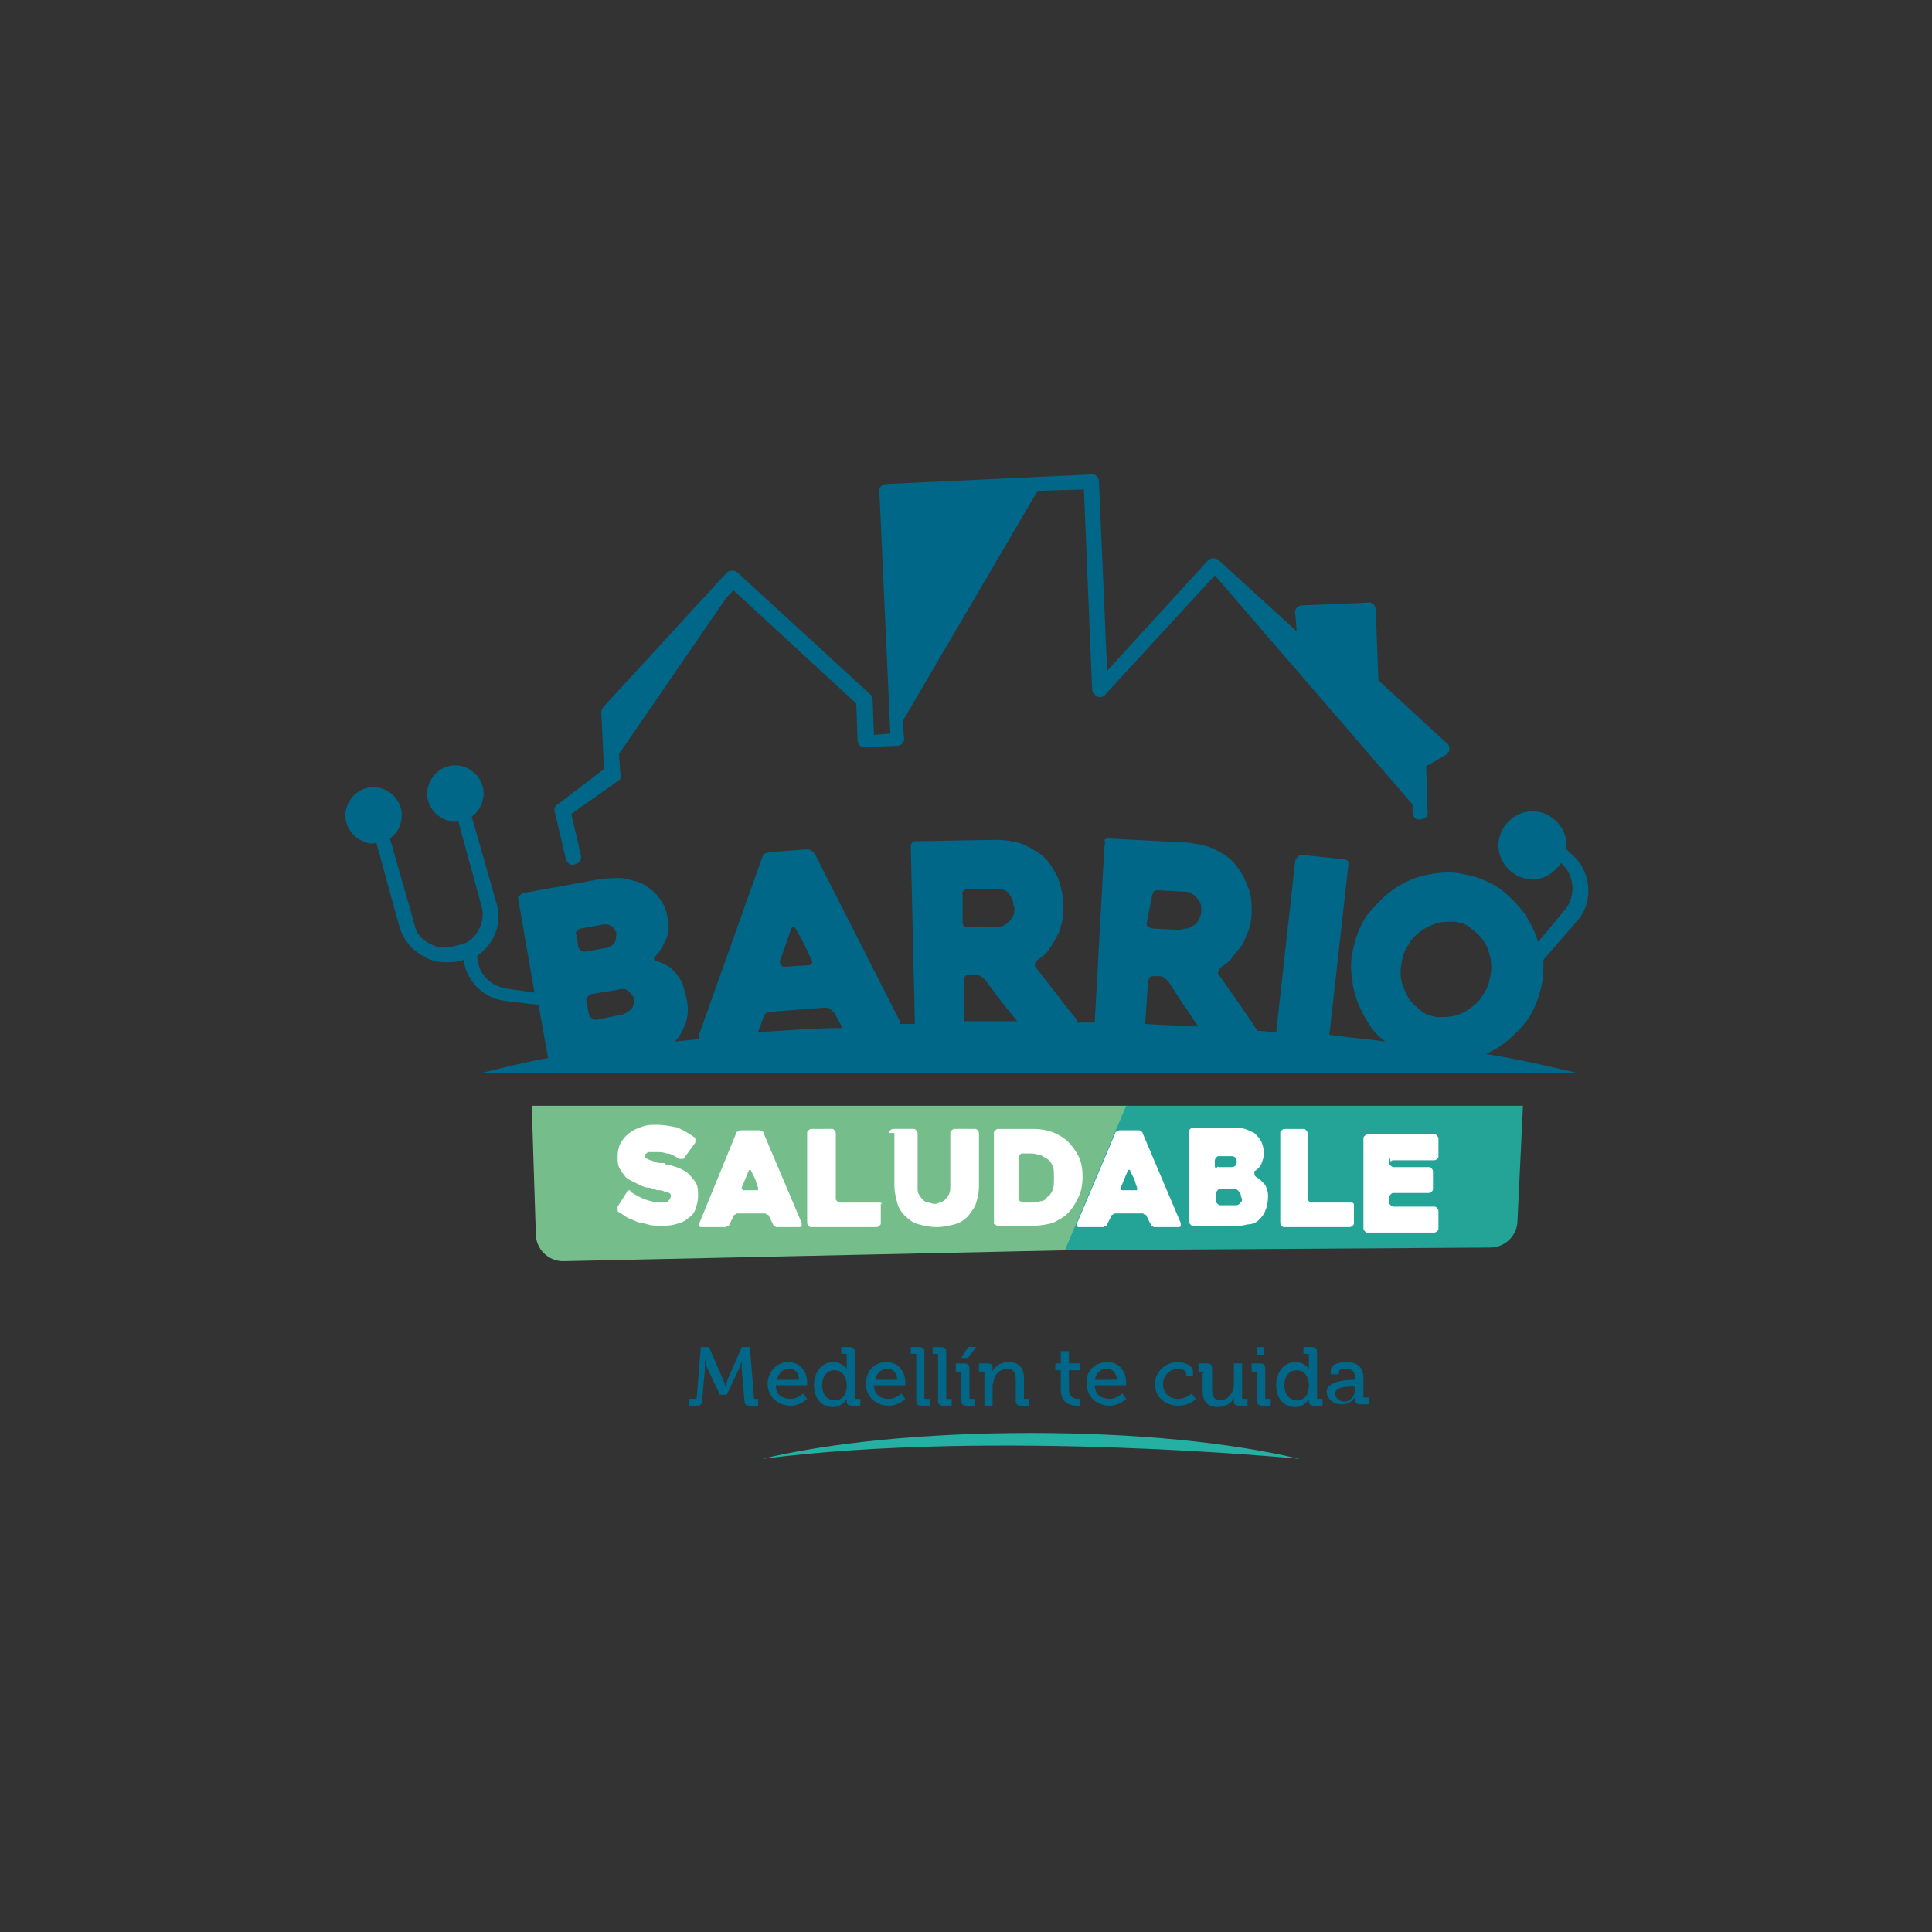 <?xml version="1.0" encoding="utf-8"?>
<!-- Generator: Adobe Illustrator 22.0.0, SVG Export Plug-In . SVG Version: 6.00 Build 0)  -->
<svg version="1.1" xmlns="http://www.w3.org/2000/svg" xmlns:xlink="http://www.w3.org/1999/xlink" x="0px" y="0px"
	 viewBox="0 0 141.7 141.7" style="enable-background:new 0 0 141.7 141.7;" xml:space="preserve">
<rect x="0" y="0" width="141.7" height="141.7" fill="#333333" stroke="none"/>
<style type="text/css">
	.st0{fill:url(#SVGID_1_);}
	.st1{fill:url(#SVGID_2_);}
	.st2{fill:#F7F7F7;}
	.st3{fill:url(#SVGID_3_);}
	.st4{fill:url(#SVGID_4_);}
	.st5{fill:#FFFFFF;stroke:#D9D9D9;stroke-miterlimit:10;}
	.st6{fill:#F2F2F2;}
	.st7{fill:#23A497;}
	.st8{fill:#3D200D;}
	.st9{fill:#7B2214;}
	.st10{fill:#764021;}
	.st11{fill:#FFA466;}
	.st12{fill:#F58E4B;}
	.st13{opacity:0.36;}
	.st14{fill:#ED8C73;}
	.st15{fill:#006788;}
	.st16{fill:#D6681C;}
	.st17{fill:#A23050;}
	.st18{fill:#E6437E;}
	.st19{fill:#0F0C0B;}
	.st20{fill:#B02506;}
	.st21{fill:#FDBD73;}
	.st22{fill:#F3B500;}
	.st23{fill:#FFC999;}
	.st24{fill:#D13055;}
	.st25{fill:#E6792E;}
	.st26{fill:#F2A96D;}
	.st27{fill:#B46A06;}
	.st28{fill:#F3CA00;}
	.st29{opacity:0.14;}
	.st30{fill:#903616;}
	.st31{fill:#E89252;}
	.st32{opacity:0.4;}
	.st33{fill:#D46A22;}
	.st34{fill:#D16E2A;}
	.st35{fill:#005C52;}
	.st36{fill:#C1622D;}
	.st37{fill:#341E08;}
	.st38{fill:#75BE8C;}
	.st39{fill:#D67A64;}
	.st40{fill:#994308;}
	.st41{opacity:0.3;}
	.st42{fill:#EAEEDE;}
	.st43{fill:#FDA83B;}
	.st44{fill:#FFFFFF;stroke:#CCCCCC;stroke-width:1.378;stroke-linecap:round;stroke-linejoin:round;stroke-miterlimit:10;}
	.st45{fill:#895837;}
	.st46{fill:#F3C100;}
	.st47{fill:#666666;}
	.st48{fill:none;}
	.st49{fill-rule:evenodd;clip-rule:evenodd;fill:#7D7D7D;}
	.st50{fill:#FFFFFF;}
	.st51{fill:#24B1A3;}
	.st52{fill-rule:evenodd;clip-rule:evenodd;fill:#1D1E1C;}
	.st53{clip-path:url(#XMLID_2116_);fill:url(#XMLID_2117_);}
	.st54{fill-rule:evenodd;clip-rule:evenodd;fill:#F1BB17;}
	.st55{clip-path:url(#XMLID_2118_);fill:url(#XMLID_2119_);}
	.st56{clip-path:url(#XMLID_2120_);fill:url(#XMLID_2121_);}
	.st57{clip-path:url(#XMLID_2122_);fill:url(#XMLID_2123_);}
	.st58{clip-path:url(#XMLID_2124_);fill:url(#XMLID_2125_);}
	.st59{clip-path:url(#XMLID_2126_);fill:url(#XMLID_2127_);}
	.st60{clip-path:url(#XMLID_2128_);fill:url(#XMLID_2129_);}
	.st61{clip-path:url(#XMLID_2130_);fill:url(#XMLID_2131_);}
	.st62{clip-path:url(#XMLID_2132_);fill:url(#XMLID_2133_);}
	.st63{clip-path:url(#XMLID_2134_);fill:url(#XMLID_2135_);}
	.st64{clip-path:url(#XMLID_2136_);fill:url(#XMLID_2137_);}
	.st65{clip-path:url(#XMLID_2138_);fill:url(#XMLID_2139_);}
	.st66{clip-path:url(#XMLID_2140_);fill:url(#XMLID_2141_);}
	.st67{clip-path:url(#XMLID_2142_);fill:url(#XMLID_2143_);}
	.st68{clip-path:url(#XMLID_2144_);fill:url(#XMLID_2145_);}
	.st69{clip-path:url(#XMLID_2146_);fill:url(#XMLID_2147_);}
	.st70{clip-path:url(#XMLID_2148_);fill:url(#XMLID_2149_);}
	.st71{clip-path:url(#XMLID_2150_);fill:url(#XMLID_2151_);}
	.st72{clip-path:url(#XMLID_2152_);fill:url(#XMLID_2153_);}
	.st73{clip-path:url(#XMLID_2154_);fill:url(#XMLID_2155_);}
	.st74{clip-path:url(#XMLID_2156_);fill:url(#XMLID_2157_);}
	.st75{clip-path:url(#XMLID_2158_);fill:url(#XMLID_2159_);}
	.st76{clip-path:url(#XMLID_2160_);fill:url(#XMLID_2161_);}
	.st77{fill-rule:evenodd;clip-rule:evenodd;fill:#F9CEBD;}
	.st78{clip-path:url(#XMLID_2162_);fill:url(#XMLID_2163_);}
	.st79{fill-rule:evenodd;clip-rule:evenodd;fill:#3C3C6C;}
	.st80{clip-path:url(#XMLID_2164_);fill:url(#XMLID_2165_);}
	.st81{clip-path:url(#XMLID_2166_);fill:url(#XMLID_2167_);}
	.st82{clip-path:url(#XMLID_2168_);fill:url(#XMLID_2169_);}
	.st83{clip-path:url(#XMLID_2170_);fill:url(#XMLID_2171_);}
	.st84{clip-path:url(#XMLID_2172_);fill:url(#XMLID_2173_);}
	.st85{clip-path:url(#XMLID_2174_);fill:url(#XMLID_2175_);}
	.st86{clip-path:url(#XMLID_2176_);fill:url(#XMLID_2177_);}
	.st87{clip-path:url(#XMLID_2178_);fill:url(#XMLID_2179_);}
	.st88{clip-path:url(#XMLID_2180_);fill:url(#XMLID_2181_);}
	.st89{clip-path:url(#XMLID_2182_);fill:url(#XMLID_2183_);}
	.st90{clip-path:url(#XMLID_2184_);fill:url(#XMLID_2185_);}
	.st91{clip-path:url(#XMLID_2186_);fill:url(#XMLID_2187_);}
	.st92{clip-path:url(#XMLID_2188_);fill:url(#XMLID_2189_);}
	.st93{clip-path:url(#XMLID_2190_);fill:url(#XMLID_2191_);}
	.st94{clip-path:url(#XMLID_2192_);fill:url(#XMLID_2193_);}
	.st95{clip-path:url(#XMLID_2194_);fill:url(#XMLID_2195_);}
	.st96{clip-path:url(#XMLID_2196_);fill:url(#XMLID_2197_);}
	.st97{clip-path:url(#XMLID_2198_);fill:url(#XMLID_2199_);}
	.st98{clip-path:url(#XMLID_2200_);fill:url(#XMLID_2201_);}
	.st99{clip-path:url(#XMLID_2202_);fill:url(#XMLID_2203_);}
	.st100{clip-path:url(#XMLID_2204_);fill:url(#XMLID_2205_);}
	.st101{clip-path:url(#XMLID_2206_);fill:url(#XMLID_2207_);}
	.st102{clip-path:url(#XMLID_2208_);fill:url(#XMLID_2209_);}
	.st103{clip-path:url(#XMLID_2210_);fill:url(#XMLID_2211_);}
	.st104{clip-path:url(#XMLID_2212_);fill:url(#XMLID_2213_);}
	.st105{clip-path:url(#XMLID_2214_);fill:url(#XMLID_2215_);}
	.st106{clip-path:url(#XMLID_2216_);fill:url(#XMLID_2217_);}
	.st107{clip-path:url(#XMLID_2218_);fill:url(#XMLID_2219_);}
	.st108{clip-path:url(#XMLID_2220_);fill:url(#XMLID_2221_);}
	.st109{clip-path:url(#XMLID_2222_);fill:url(#XMLID_2223_);}
	.st110{clip-path:url(#XMLID_2224_);fill:url(#XMLID_2225_);}
	.st111{clip-path:url(#XMLID_2226_);fill:url(#XMLID_2227_);}
	.st112{clip-path:url(#XMLID_2228_);fill:url(#XMLID_2229_);}
	.st113{clip-path:url(#XMLID_2230_);fill:url(#XMLID_2231_);}
	.st114{clip-path:url(#XMLID_2232_);fill:url(#XMLID_2233_);}
	.st115{clip-path:url(#XMLID_2234_);fill:url(#XMLID_2235_);}
	.st116{fill-rule:evenodd;clip-rule:evenodd;fill:#FFFFFF;}
	.st117{clip-path:url(#XMLID_2236_);fill:url(#XMLID_2237_);}
	.st118{clip-path:url(#XMLID_2238_);fill:url(#XMLID_2239_);}
	.st119{clip-path:url(#XMLID_2240_);fill:url(#XMLID_2241_);}
	.st120{clip-path:url(#XMLID_2242_);fill:url(#XMLID_2243_);}
	.st121{clip-path:url(#XMLID_2244_);fill:url(#XMLID_2245_);}
	.st122{clip-path:url(#XMLID_2246_);fill:url(#XMLID_2247_);}
	.st123{clip-path:url(#XMLID_2248_);fill:url(#XMLID_2249_);}
	.st124{clip-path:url(#XMLID_2250_);fill:url(#XMLID_2251_);}
	.st125{clip-path:url(#XMLID_2252_);fill:url(#XMLID_2253_);}
	.st126{clip-path:url(#XMLID_2254_);fill:url(#XMLID_2255_);}
	.st127{clip-path:url(#XMLID_2256_);fill:url(#XMLID_2257_);}
	.st128{clip-path:url(#XMLID_2258_);fill:url(#XMLID_2259_);}
	.st129{clip-path:url(#XMLID_2260_);fill:url(#XMLID_2261_);}
	.st130{clip-path:url(#XMLID_2262_);fill:url(#XMLID_2263_);}
	.st131{clip-path:url(#XMLID_2264_);fill:url(#XMLID_2265_);}
	.st132{clip-path:url(#XMLID_2266_);fill:url(#XMLID_2267_);}
	.st133{clip-path:url(#XMLID_2268_);fill:url(#XMLID_2269_);}
	.st134{clip-path:url(#XMLID_2270_);fill:url(#XMLID_2271_);}
	.st135{clip-path:url(#XMLID_2272_);fill:url(#XMLID_2273_);}
	.st136{clip-path:url(#XMLID_2274_);fill:url(#XMLID_2275_);}
	.st137{clip-path:url(#XMLID_2276_);fill:url(#XMLID_2277_);}
	.st138{clip-path:url(#XMLID_2278_);fill:url(#XMLID_2279_);}
	.st139{clip-path:url(#XMLID_2280_);fill:url(#XMLID_2281_);}
	.st140{clip-path:url(#XMLID_2282_);fill:url(#XMLID_2283_);}
	.st141{clip-path:url(#XMLID_2284_);fill:url(#XMLID_2285_);}
	.st142{clip-path:url(#XMLID_2286_);fill:url(#XMLID_2287_);}
	.st143{clip-path:url(#XMLID_2288_);fill:url(#XMLID_2289_);}
	.st144{clip-path:url(#XMLID_2290_);fill:url(#XMLID_2291_);}
	.st145{clip-path:url(#XMLID_2292_);fill:url(#XMLID_2293_);}
	.st146{clip-path:url(#XMLID_2294_);fill:url(#XMLID_2295_);}
	.st147{clip-path:url(#XMLID_2296_);fill:url(#XMLID_2297_);}
	.st148{clip-path:url(#XMLID_2298_);fill:url(#XMLID_2299_);}
	.st149{clip-path:url(#XMLID_2300_);fill:url(#XMLID_2301_);}
	.st150{clip-path:url(#XMLID_2302_);fill:url(#XMLID_2303_);}
	.st151{clip-path:url(#XMLID_2304_);fill:url(#XMLID_2305_);}
	.st152{clip-path:url(#XMLID_2306_);fill:url(#XMLID_2307_);}
	.st153{clip-path:url(#XMLID_2308_);fill:url(#XMLID_2309_);}
	.st154{clip-path:url(#XMLID_2310_);fill:url(#XMLID_2311_);}
	.st155{clip-path:url(#XMLID_2312_);fill:url(#XMLID_2313_);}
	.st156{clip-path:url(#XMLID_2314_);fill:url(#XMLID_2315_);}
	.st157{clip-path:url(#XMLID_2316_);fill:url(#XMLID_2317_);}
	.st158{clip-path:url(#XMLID_2318_);fill:url(#XMLID_2319_);}
	.st159{clip-path:url(#XMLID_2320_);fill:url(#XMLID_2321_);}
	.st160{clip-path:url(#XMLID_2322_);fill:url(#XMLID_2323_);}
	.st161{clip-path:url(#XMLID_2324_);fill:url(#XMLID_2325_);}
	.st162{clip-path:url(#XMLID_2326_);fill:url(#XMLID_2327_);}
	.st163{clip-path:url(#XMLID_2328_);fill:url(#XMLID_2329_);}
	.st164{clip-path:url(#XMLID_2330_);fill:url(#XMLID_2331_);}
	.st165{clip-path:url(#XMLID_2332_);fill:url(#XMLID_2333_);}
	.st166{clip-path:url(#XMLID_2334_);fill:url(#XMLID_2335_);}
	.st167{clip-path:url(#XMLID_2336_);fill:url(#XMLID_2337_);}
	.st168{clip-path:url(#XMLID_2338_);fill:url(#XMLID_2339_);}
	.st169{clip-path:url(#XMLID_2340_);fill:url(#XMLID_2341_);}
	.st170{clip-path:url(#XMLID_2342_);fill:url(#XMLID_2343_);}
	.st171{clip-path:url(#XMLID_2344_);fill:url(#XMLID_2345_);}
	.st172{clip-path:url(#XMLID_2346_);fill:url(#XMLID_2347_);}
	.st173{clip-path:url(#XMLID_2348_);fill:url(#XMLID_2349_);}
	.st174{clip-path:url(#XMLID_2350_);fill:url(#XMLID_2351_);}
	.st175{clip-path:url(#XMLID_2352_);fill:url(#XMLID_2353_);}
	.st176{clip-path:url(#XMLID_2354_);fill:url(#XMLID_2355_);}
	.st177{clip-path:url(#XMLID_2356_);fill:url(#XMLID_2357_);}
	.st178{clip-path:url(#XMLID_2358_);fill:url(#XMLID_2359_);}
	.st179{clip-path:url(#XMLID_2360_);fill:url(#XMLID_2361_);}
	.st180{clip-path:url(#XMLID_2362_);fill:url(#XMLID_2363_);}
	.st181{clip-path:url(#XMLID_2364_);fill:url(#XMLID_2365_);}
	.st182{clip-path:url(#XMLID_2366_);fill:url(#XMLID_2367_);}
	.st183{clip-path:url(#XMLID_2368_);fill:url(#XMLID_2369_);}
	.st184{clip-path:url(#XMLID_2370_);fill:url(#XMLID_2371_);}
	.st185{clip-path:url(#XMLID_2372_);fill:url(#XMLID_2373_);}
	.st186{clip-path:url(#XMLID_2374_);fill:url(#XMLID_2375_);}
	.st187{clip-path:url(#XMLID_2376_);fill:url(#XMLID_2377_);}
	.st188{clip-path:url(#XMLID_2378_);fill:url(#XMLID_2379_);}
	.st189{clip-path:url(#XMLID_2380_);fill:url(#XMLID_2381_);}
	.st190{clip-path:url(#XMLID_2382_);fill:url(#XMLID_2383_);}
	.st191{clip-path:url(#XMLID_2384_);fill:url(#XMLID_2385_);}
	.st192{clip-path:url(#XMLID_2386_);fill:url(#XMLID_2387_);}
	.st193{clip-path:url(#XMLID_2388_);fill:url(#XMLID_2389_);}
	.st194{clip-path:url(#XMLID_2390_);fill:url(#XMLID_2391_);}
	.st195{clip-path:url(#XMLID_2392_);fill:url(#XMLID_2393_);}
	.st196{clip-path:url(#XMLID_2394_);fill:url(#XMLID_2395_);}
	.st197{clip-path:url(#XMLID_2396_);fill:url(#XMLID_2397_);}
	.st198{clip-path:url(#XMLID_2398_);fill:url(#XMLID_2399_);}
	.st199{clip-path:url(#XMLID_2400_);fill:url(#XMLID_2401_);}
	.st200{clip-path:url(#XMLID_2402_);fill:url(#XMLID_2403_);}
	.st201{clip-path:url(#XMLID_2404_);fill:url(#XMLID_2405_);}
	.st202{clip-path:url(#XMLID_2406_);fill:url(#XMLID_2407_);}
	.st203{clip-path:url(#XMLID_2408_);fill:url(#XMLID_2409_);}
	.st204{clip-path:url(#XMLID_2410_);fill:url(#XMLID_2411_);}
	.st205{clip-path:url(#XMLID_2412_);fill:url(#XMLID_2413_);}
	.st206{clip-path:url(#XMLID_2414_);fill:url(#XMLID_2415_);}
	.st207{clip-path:url(#XMLID_2416_);fill:url(#XMLID_2417_);}
	.st208{clip-path:url(#XMLID_2418_);fill:url(#XMLID_2419_);}
	.st209{clip-path:url(#XMLID_2420_);fill:url(#XMLID_2421_);}
	.st210{clip-path:url(#XMLID_2422_);fill:url(#XMLID_2423_);}
	.st211{clip-path:url(#XMLID_2424_);fill:url(#XMLID_2425_);}
	.st212{clip-path:url(#XMLID_2426_);fill:url(#XMLID_2427_);}
	.st213{clip-path:url(#XMLID_2428_);fill:url(#XMLID_2429_);}
	.st214{clip-path:url(#XMLID_2430_);fill:url(#XMLID_2431_);}
	.st215{clip-path:url(#XMLID_2432_);fill:url(#XMLID_2433_);}
	.st216{clip-path:url(#XMLID_2434_);fill:url(#XMLID_2435_);}
	.st217{clip-path:url(#XMLID_2436_);fill:url(#XMLID_2437_);}
	.st218{clip-path:url(#XMLID_2438_);fill:url(#XMLID_2439_);}
	.st219{clip-path:url(#XMLID_2440_);fill:url(#XMLID_2441_);}
	.st220{clip-path:url(#XMLID_2442_);fill:url(#XMLID_2443_);}
	.st221{clip-path:url(#XMLID_2444_);fill:url(#XMLID_2445_);}
	.st222{clip-path:url(#XMLID_2446_);fill:url(#XMLID_2447_);}
	.st223{clip-path:url(#XMLID_2448_);fill:url(#XMLID_2449_);}
	.st224{clip-path:url(#XMLID_2450_);fill:url(#XMLID_2451_);}
	.st225{clip-path:url(#XMLID_2452_);fill:url(#XMLID_2453_);}
	.st226{clip-path:url(#XMLID_2454_);fill:url(#XMLID_2455_);}
	.st227{clip-path:url(#XMLID_2456_);fill:url(#XMLID_2457_);}
	.st228{clip-path:url(#XMLID_2458_);fill:url(#XMLID_2459_);}
	.st229{clip-path:url(#XMLID_2460_);fill:url(#XMLID_2461_);}
	.st230{clip-path:url(#XMLID_2462_);fill:url(#XMLID_2463_);}
	.st231{clip-path:url(#XMLID_2464_);fill:url(#XMLID_2465_);}
	.st232{clip-path:url(#XMLID_2466_);fill:url(#XMLID_2467_);}
	.st233{clip-path:url(#XMLID_2468_);fill:url(#XMLID_2469_);}
	.st234{clip-path:url(#XMLID_2470_);fill:url(#XMLID_2471_);}
	.st235{clip-path:url(#XMLID_2472_);fill:url(#XMLID_2473_);}
	.st236{clip-path:url(#XMLID_2474_);fill:url(#XMLID_2475_);}
	.st237{clip-path:url(#XMLID_2476_);fill:url(#XMLID_2477_);}
	.st238{clip-path:url(#XMLID_2478_);fill:url(#XMLID_2479_);}
	.st239{clip-path:url(#XMLID_2480_);fill:url(#XMLID_2481_);}
	.st240{clip-path:url(#XMLID_2482_);fill:url(#XMLID_2483_);}
	.st241{clip-path:url(#XMLID_2484_);fill:url(#XMLID_2485_);}
	.st242{clip-path:url(#XMLID_2486_);fill:url(#XMLID_2487_);}
	.st243{clip-path:url(#XMLID_2488_);fill:url(#XMLID_2489_);}
	.st244{clip-path:url(#XMLID_2490_);fill:url(#XMLID_2491_);}
	.st245{clip-path:url(#XMLID_2492_);fill:url(#XMLID_2493_);}
	.st246{clip-path:url(#XMLID_2494_);fill:url(#XMLID_2495_);}
	.st247{clip-path:url(#XMLID_2496_);fill:url(#XMLID_2497_);}
	.st248{clip-path:url(#XMLID_2498_);fill:url(#XMLID_2499_);}
	.st249{clip-path:url(#XMLID_2500_);fill:url(#XMLID_2501_);}
	.st250{clip-path:url(#XMLID_2502_);fill:url(#XMLID_2503_);}
	.st251{clip-path:url(#XMLID_2504_);fill:url(#XMLID_2505_);}
	.st252{clip-path:url(#XMLID_2506_);fill:url(#XMLID_2507_);}
	.st253{clip-path:url(#XMLID_2508_);fill:url(#XMLID_2509_);}
	.st254{clip-path:url(#XMLID_2510_);fill:url(#XMLID_2511_);}
	.st255{clip-path:url(#XMLID_2512_);fill:url(#XMLID_2513_);}
	.st256{clip-path:url(#XMLID_2514_);fill:url(#XMLID_2515_);}
	.st257{clip-path:url(#XMLID_2516_);fill:url(#XMLID_2517_);}
	.st258{clip-path:url(#XMLID_2518_);fill:url(#XMLID_2519_);}
	.st259{clip-path:url(#XMLID_2520_);fill:url(#XMLID_2521_);}
	.st260{clip-path:url(#XMLID_2522_);fill:url(#XMLID_2523_);}
	.st261{clip-path:url(#XMLID_2524_);fill:url(#XMLID_2525_);}
	.st262{clip-path:url(#XMLID_2526_);fill:url(#XMLID_2527_);}
	.st263{clip-path:url(#XMLID_2528_);fill:url(#XMLID_2529_);}
	.st264{clip-path:url(#XMLID_2530_);fill:url(#XMLID_2531_);}
	.st265{clip-path:url(#XMLID_2532_);fill:url(#XMLID_2533_);}
	.st266{clip-path:url(#XMLID_2534_);fill:url(#XMLID_2535_);}
	.st267{clip-path:url(#XMLID_2536_);fill:url(#XMLID_2537_);}
	.st268{clip-path:url(#XMLID_2538_);fill:url(#XMLID_2539_);}
	.st269{clip-path:url(#XMLID_2540_);fill:url(#XMLID_2541_);}
	.st270{clip-path:url(#XMLID_2542_);fill:url(#XMLID_2543_);}
	.st271{clip-path:url(#XMLID_2544_);fill:url(#XMLID_2545_);}
	.st272{clip-path:url(#XMLID_2546_);fill:url(#XMLID_2547_);}
	.st273{clip-path:url(#XMLID_2548_);fill:url(#XMLID_2549_);}
	.st274{clip-path:url(#XMLID_2550_);fill:url(#XMLID_2551_);}
	.st275{clip-path:url(#XMLID_2552_);fill:url(#XMLID_2553_);}
	.st276{clip-path:url(#XMLID_2554_);fill:url(#XMLID_2555_);}
	.st277{clip-path:url(#XMLID_2556_);fill:url(#XMLID_2557_);}
	.st278{clip-path:url(#XMLID_2558_);fill:url(#XMLID_2559_);}
	.st279{clip-path:url(#XMLID_2560_);fill:url(#XMLID_2561_);}
	.st280{clip-path:url(#XMLID_2562_);fill:url(#XMLID_2563_);}
	.st281{clip-path:url(#XMLID_2564_);fill:url(#XMLID_2565_);}
	.st282{clip-path:url(#XMLID_2566_);fill:url(#XMLID_2567_);}
	.st283{clip-path:url(#XMLID_2568_);fill:url(#XMLID_2569_);}
	.st284{clip-path:url(#XMLID_2570_);fill:url(#XMLID_2571_);}
	.st285{clip-path:url(#XMLID_2572_);fill:url(#XMLID_2573_);}
	.st286{clip-path:url(#XMLID_2574_);fill:url(#XMLID_2575_);}
	.st287{clip-path:url(#XMLID_2576_);fill:url(#XMLID_2577_);}
	.st288{clip-path:url(#XMLID_2578_);fill:url(#XMLID_2579_);}
	.st289{clip-path:url(#XMLID_2580_);fill:url(#XMLID_2581_);}
	.st290{clip-path:url(#XMLID_2582_);fill:url(#XMLID_2583_);}
	.st291{clip-path:url(#XMLID_2584_);fill:url(#XMLID_2585_);}
	.st292{clip-path:url(#XMLID_2586_);fill:url(#XMLID_2587_);}
	.st293{clip-path:url(#XMLID_2588_);fill:url(#XMLID_2589_);}
	.st294{clip-path:url(#XMLID_2590_);fill:url(#XMLID_2591_);}
	.st295{clip-path:url(#XMLID_2592_);fill:url(#XMLID_2593_);}
	.st296{clip-path:url(#XMLID_2594_);fill:url(#XMLID_2595_);}
	.st297{clip-path:url(#XMLID_2596_);fill:url(#XMLID_2597_);}
	.st298{clip-path:url(#XMLID_2598_);fill:url(#XMLID_2599_);}
	.st299{clip-path:url(#XMLID_2600_);fill:url(#XMLID_2601_);}
	.st300{clip-path:url(#XMLID_2602_);fill:url(#XMLID_2603_);}
	.st301{clip-path:url(#XMLID_2604_);fill:url(#XMLID_2605_);}
	.st302{clip-path:url(#XMLID_2606_);fill:url(#XMLID_2607_);}
	.st303{clip-path:url(#XMLID_2608_);fill:url(#XMLID_2609_);}
	.st304{clip-path:url(#XMLID_2610_);fill:url(#XMLID_2611_);}
	.st305{clip-path:url(#XMLID_2612_);fill:url(#XMLID_2613_);}
	.st306{clip-path:url(#XMLID_2614_);fill:url(#XMLID_2615_);}
	.st307{clip-path:url(#XMLID_2616_);fill:url(#XMLID_2617_);}
	.st308{clip-path:url(#XMLID_2618_);fill:url(#XMLID_2619_);}
	.st309{clip-path:url(#XMLID_2620_);fill:url(#XMLID_2621_);}
	.st310{clip-path:url(#XMLID_2622_);fill:url(#XMLID_2623_);}
	.st311{clip-path:url(#XMLID_2624_);fill:url(#XMLID_2625_);}
	.st312{clip-path:url(#XMLID_2626_);fill:url(#XMLID_2627_);}
	.st313{clip-path:url(#XMLID_2628_);fill:url(#XMLID_2629_);}
	.st314{clip-path:url(#XMLID_2630_);fill:url(#XMLID_2631_);}
	.st315{clip-path:url(#XMLID_2632_);fill:url(#XMLID_2633_);}
	.st316{clip-path:url(#XMLID_2634_);fill:url(#XMLID_2635_);}
	.st317{clip-path:url(#XMLID_2636_);fill:url(#XMLID_2637_);}
	.st318{clip-path:url(#XMLID_2638_);fill:url(#XMLID_2639_);}
	.st319{clip-path:url(#XMLID_2640_);fill:url(#XMLID_2641_);}
	.st320{clip-path:url(#XMLID_2642_);fill:url(#XMLID_2643_);}
	.st321{clip-path:url(#XMLID_2644_);fill:url(#XMLID_2645_);}
	.st322{clip-path:url(#XMLID_2646_);fill:url(#XMLID_2647_);}
	.st323{clip-path:url(#XMLID_2648_);fill:url(#XMLID_2649_);}
	.st324{clip-path:url(#XMLID_2650_);fill:url(#XMLID_2651_);}
	.st325{clip-path:url(#XMLID_2652_);fill:url(#XMLID_2653_);}
	.st326{clip-path:url(#XMLID_2654_);fill:url(#XMLID_2655_);}
	.st327{clip-path:url(#XMLID_2656_);fill:url(#XMLID_2657_);}
	.st328{clip-path:url(#XMLID_2658_);fill:url(#XMLID_2659_);}
	.st329{clip-path:url(#XMLID_2660_);fill:url(#XMLID_2661_);}
	.st330{clip-path:url(#XMLID_2662_);fill:url(#XMLID_2663_);}
	.st331{clip-path:url(#XMLID_2664_);fill:url(#XMLID_2665_);}
	.st332{clip-path:url(#XMLID_2666_);fill:url(#XMLID_2667_);}
	.st333{clip-path:url(#XMLID_2668_);fill:url(#XMLID_2669_);}
	.st334{clip-path:url(#XMLID_2670_);fill:url(#XMLID_2671_);}
	.st335{clip-path:url(#XMLID_2672_);fill:url(#XMLID_2673_);}
	.st336{clip-path:url(#XMLID_2674_);fill:url(#XMLID_2675_);}
	.st337{clip-path:url(#XMLID_2676_);fill:url(#XMLID_2677_);}
	.st338{clip-path:url(#XMLID_2678_);fill:url(#XMLID_2679_);}
	.st339{clip-path:url(#XMLID_2680_);fill:url(#XMLID_2681_);}
	.st340{fill-rule:evenodd;clip-rule:evenodd;fill:#019BD8;}
	.st341{clip-path:url(#XMLID_2682_);fill:url(#XMLID_2683_);}
	.st342{clip-path:url(#XMLID_2684_);fill:url(#XMLID_2685_);}
	.st343{clip-path:url(#XMLID_2686_);fill:url(#XMLID_2687_);}
	.st344{clip-path:url(#XMLID_2688_);fill:url(#XMLID_2689_);}
	.st345{clip-path:url(#XMLID_2690_);fill:url(#XMLID_2691_);}
	.st346{clip-path:url(#XMLID_2692_);fill:url(#XMLID_2693_);}
	.st347{clip-path:url(#XMLID_2694_);fill:url(#XMLID_2695_);}
	.st348{clip-path:url(#XMLID_2696_);fill:url(#XMLID_2697_);}
	.st349{clip-path:url(#XMLID_2698_);fill:url(#XMLID_2699_);}
	.st350{clip-path:url(#XMLID_2700_);fill:url(#XMLID_2701_);}
	.st351{clip-path:url(#XMLID_2702_);fill:url(#XMLID_2703_);}
	.st352{clip-path:url(#XMLID_2704_);fill:url(#XMLID_2705_);}
	.st353{clip-path:url(#XMLID_2706_);fill:url(#XMLID_2707_);}
	.st354{clip-path:url(#XMLID_2708_);fill:url(#XMLID_2709_);}
	.st355{clip-path:url(#XMLID_2710_);fill:url(#XMLID_2711_);}
	.st356{clip-path:url(#XMLID_2712_);fill:url(#XMLID_2713_);}
	.st357{clip-path:url(#XMLID_2714_);fill:url(#XMLID_2715_);}
	.st358{clip-path:url(#XMLID_2716_);fill:url(#XMLID_2717_);}
	.st359{clip-path:url(#XMLID_2718_);fill:url(#XMLID_2719_);}
	.st360{clip-path:url(#XMLID_2720_);fill:url(#XMLID_2721_);}
	.st361{clip-path:url(#XMLID_2722_);fill:url(#XMLID_2723_);}
	.st362{clip-path:url(#XMLID_2724_);fill:url(#XMLID_2725_);}
	.st363{clip-path:url(#XMLID_2726_);fill:url(#XMLID_2727_);}
	.st364{clip-path:url(#XMLID_2728_);fill:url(#XMLID_2729_);}
	.st365{clip-path:url(#XMLID_2730_);fill:url(#XMLID_2731_);}
	.st366{clip-path:url(#XMLID_2732_);fill:url(#XMLID_2733_);}
	.st367{clip-path:url(#XMLID_2734_);fill:url(#XMLID_2735_);}
	.st368{clip-path:url(#XMLID_2736_);fill:url(#XMLID_2737_);}
	.st369{clip-path:url(#XMLID_2738_);fill:url(#XMLID_2739_);}
	.st370{clip-path:url(#XMLID_2740_);fill:url(#XMLID_2741_);}
	.st371{clip-path:url(#XMLID_2742_);fill:url(#XMLID_2743_);}
	.st372{clip-path:url(#XMLID_2744_);fill:url(#XMLID_2745_);}
	.st373{clip-path:url(#XMLID_2746_);fill:url(#XMLID_2747_);}
	.st374{clip-path:url(#XMLID_2748_);fill:url(#XMLID_2749_);}
	.st375{clip-path:url(#XMLID_2750_);fill:url(#XMLID_2751_);}
	.st376{clip-path:url(#XMLID_2752_);fill:url(#XMLID_2753_);}
	.st377{clip-path:url(#XMLID_2754_);fill:url(#XMLID_2755_);}
	.st378{clip-path:url(#XMLID_2756_);fill:url(#XMLID_2757_);}
	.st379{clip-path:url(#XMLID_2758_);fill:url(#XMLID_2759_);}
	.st380{clip-path:url(#XMLID_2760_);fill:url(#XMLID_2761_);}
	.st381{clip-path:url(#XMLID_2762_);fill:url(#XMLID_2763_);}
	.st382{clip-path:url(#XMLID_2764_);fill:url(#XMLID_2765_);}
	.st383{clip-path:url(#XMLID_2766_);fill:url(#XMLID_2767_);}
	.st384{clip-path:url(#XMLID_2768_);fill:url(#XMLID_2769_);}
	.st385{clip-path:url(#XMLID_2770_);fill:url(#XMLID_2771_);}
	.st386{clip-path:url(#XMLID_2772_);fill:url(#XMLID_2773_);}
	.st387{clip-path:url(#XMLID_2774_);fill:url(#XMLID_2775_);}
	.st388{clip-path:url(#XMLID_2776_);fill:url(#XMLID_2777_);}
	.st389{clip-path:url(#XMLID_2778_);fill:url(#XMLID_2779_);}
	.st390{clip-path:url(#XMLID_2780_);fill:url(#XMLID_2781_);}
	.st391{clip-path:url(#XMLID_2782_);fill:url(#XMLID_2783_);}
	.st392{clip-path:url(#XMLID_2784_);fill:url(#XMLID_2785_);}
	.st393{clip-path:url(#XMLID_2786_);fill:url(#XMLID_2787_);}
	.st394{clip-path:url(#XMLID_2788_);fill:url(#XMLID_2789_);}
	.st395{clip-path:url(#XMLID_2790_);fill:url(#XMLID_2791_);}
	.st396{clip-path:url(#XMLID_2792_);fill:url(#XMLID_2793_);}
	.st397{clip-path:url(#XMLID_2794_);fill:url(#XMLID_2795_);}
	.st398{clip-path:url(#XMLID_2796_);fill:url(#XMLID_2797_);}
	.st399{clip-path:url(#XMLID_2798_);fill:url(#XMLID_2799_);}
	.st400{clip-path:url(#XMLID_2800_);fill:url(#XMLID_2801_);}
	.st401{clip-path:url(#XMLID_2802_);fill:url(#XMLID_2803_);}
	.st402{clip-path:url(#XMLID_2804_);fill:url(#XMLID_2805_);}
	.st403{clip-path:url(#XMLID_2806_);fill:url(#XMLID_2807_);}
	.st404{clip-path:url(#XMLID_2808_);fill:url(#XMLID_2809_);}
	.st405{clip-path:url(#XMLID_2810_);fill:url(#XMLID_2811_);}
	.st406{clip-path:url(#XMLID_2812_);fill:url(#XMLID_2813_);}
	.st407{clip-path:url(#XMLID_2814_);fill:url(#XMLID_2815_);}
	.st408{clip-path:url(#XMLID_2816_);fill:url(#XMLID_2817_);}
	.st409{clip-path:url(#XMLID_2818_);fill:url(#XMLID_2819_);}
	.st410{clip-path:url(#XMLID_2820_);fill:url(#XMLID_2821_);}
	.st411{clip-path:url(#XMLID_2822_);fill:url(#XMLID_2823_);}
	.st412{clip-path:url(#XMLID_2824_);fill:url(#XMLID_2825_);}
	.st413{clip-path:url(#XMLID_2826_);fill:url(#XMLID_2827_);}
	.st414{clip-path:url(#XMLID_2828_);fill:url(#XMLID_2829_);}
	.st415{clip-path:url(#XMLID_2830_);fill:url(#XMLID_2831_);}
	.st416{clip-path:url(#XMLID_2832_);fill:url(#XMLID_2833_);}
	.st417{clip-path:url(#XMLID_2834_);fill:url(#XMLID_2835_);}
	.st418{clip-path:url(#XMLID_2836_);fill:url(#XMLID_2837_);}
	.st419{clip-path:url(#XMLID_2838_);fill:url(#XMLID_2839_);}
	.st420{clip-path:url(#XMLID_2840_);fill:url(#XMLID_2841_);}
	.st421{clip-path:url(#XMLID_2842_);fill:url(#XMLID_2843_);}
	.st422{clip-path:url(#XMLID_2844_);fill:url(#XMLID_2845_);}
	.st423{clip-path:url(#XMLID_2846_);fill:url(#XMLID_2847_);}
	.st424{clip-path:url(#XMLID_2848_);fill:url(#XMLID_2849_);}
	.st425{clip-path:url(#XMLID_2850_);fill:url(#XMLID_2851_);}
	.st426{clip-path:url(#XMLID_2852_);fill:url(#XMLID_2853_);}
	.st427{clip-path:url(#XMLID_2854_);fill:url(#XMLID_2855_);}
	.st428{clip-path:url(#XMLID_2856_);fill:url(#XMLID_2857_);}
	.st429{clip-path:url(#XMLID_2858_);fill:url(#XMLID_2859_);}
	.st430{clip-path:url(#XMLID_2860_);fill:url(#XMLID_2861_);}
	.st431{clip-path:url(#XMLID_2862_);fill:url(#XMLID_2863_);}
	.st432{clip-path:url(#XMLID_2864_);fill:url(#XMLID_2865_);}
	.st433{clip-path:url(#XMLID_2866_);fill:url(#XMLID_2867_);}
	.st434{clip-path:url(#XMLID_2868_);fill:url(#XMLID_2869_);}
	.st435{clip-path:url(#XMLID_2870_);fill:url(#XMLID_2871_);}
	.st436{clip-path:url(#XMLID_2872_);fill:url(#XMLID_2873_);}
	.st437{clip-path:url(#XMLID_2874_);fill:url(#XMLID_2875_);}
	.st438{clip-path:url(#XMLID_2876_);fill:url(#XMLID_2877_);}
	.st439{clip-path:url(#XMLID_2878_);fill:url(#XMLID_2879_);}
	.st440{clip-path:url(#XMLID_2880_);fill:url(#XMLID_2881_);}
	.st441{clip-path:url(#XMLID_2882_);fill:url(#XMLID_2883_);}
	.st442{clip-path:url(#XMLID_2884_);fill:url(#XMLID_2885_);}
	.st443{clip-path:url(#XMLID_2886_);fill:url(#XMLID_2887_);}
	.st444{clip-path:url(#XMLID_2888_);fill:url(#XMLID_2889_);}
	.st445{clip-path:url(#XMLID_2890_);fill:url(#XMLID_2891_);}
	.st446{clip-path:url(#XMLID_2892_);fill:url(#XMLID_2893_);}
	.st447{clip-path:url(#XMLID_2894_);fill:url(#XMLID_2895_);}
	.st448{clip-path:url(#XMLID_2896_);fill:url(#XMLID_2897_);}
	.st449{clip-path:url(#XMLID_2898_);fill:url(#XMLID_2899_);}
	.st450{clip-path:url(#XMLID_2900_);fill:url(#XMLID_2901_);}
	.st451{clip-path:url(#XMLID_2902_);fill:url(#XMLID_2903_);}
	.st452{clip-path:url(#XMLID_2904_);fill:url(#XMLID_2905_);}
	.st453{clip-path:url(#XMLID_2906_);fill:url(#XMLID_2907_);}
	.st454{clip-path:url(#XMLID_2908_);fill:url(#XMLID_2909_);}
	.st455{clip-path:url(#XMLID_2910_);fill:url(#XMLID_2911_);}
	.st456{clip-path:url(#XMLID_2912_);fill:url(#XMLID_2913_);}
	.st457{clip-path:url(#XMLID_2914_);fill:url(#XMLID_2915_);}
	.st458{clip-path:url(#XMLID_2916_);fill:url(#XMLID_2917_);}
	.st459{clip-path:url(#XMLID_2918_);fill:url(#XMLID_2919_);}
	.st460{clip-path:url(#XMLID_2920_);fill:url(#XMLID_2921_);}
	.st461{clip-path:url(#XMLID_2922_);fill:url(#XMLID_2923_);}
	.st462{clip-path:url(#XMLID_2924_);fill:url(#XMLID_2925_);}
	.st463{clip-path:url(#XMLID_2926_);fill:url(#XMLID_2927_);}
	.st464{clip-path:url(#XMLID_2928_);fill:url(#XMLID_2929_);}
	.st465{clip-path:url(#XMLID_2930_);fill:url(#XMLID_2931_);}
	.st466{clip-path:url(#XMLID_2932_);fill:url(#XMLID_2933_);}
	.st467{clip-path:url(#XMLID_2934_);fill:url(#XMLID_2935_);}
	.st468{clip-path:url(#XMLID_2936_);fill:url(#XMLID_2937_);}
	.st469{clip-path:url(#XMLID_2938_);fill:url(#XMLID_2939_);}
	.st470{clip-path:url(#XMLID_2940_);fill:url(#XMLID_2941_);}
	.st471{clip-path:url(#XMLID_2942_);fill:url(#XMLID_2943_);}
	.st472{clip-path:url(#XMLID_2944_);fill:url(#XMLID_2945_);}
	.st473{clip-path:url(#XMLID_2946_);fill:url(#XMLID_2947_);}
	.st474{clip-path:url(#XMLID_2948_);fill:url(#XMLID_2949_);}
	.st475{clip-path:url(#XMLID_2950_);fill:url(#XMLID_2951_);}
	.st476{clip-path:url(#XMLID_2952_);fill:url(#XMLID_2953_);}
	.st477{clip-path:url(#XMLID_2954_);fill:url(#XMLID_2955_);}
	.st478{clip-path:url(#XMLID_2956_);fill:url(#XMLID_2957_);}
	.st479{clip-path:url(#XMLID_2958_);fill:url(#XMLID_2959_);}
	.st480{clip-path:url(#XMLID_2960_);fill:url(#XMLID_2961_);}
	.st481{clip-path:url(#XMLID_2962_);fill:url(#XMLID_2963_);}
	.st482{clip-path:url(#XMLID_2964_);fill:url(#XMLID_2965_);}
	.st483{clip-path:url(#XMLID_2966_);fill:url(#XMLID_2967_);}
	.st484{clip-path:url(#XMLID_2968_);fill:url(#XMLID_2969_);}
	.st485{clip-path:url(#XMLID_2970_);fill:url(#XMLID_2971_);}
	.st486{clip-path:url(#XMLID_2972_);fill:url(#XMLID_2973_);}
	.st487{clip-path:url(#XMLID_2974_);fill:url(#XMLID_2975_);}
	.st488{clip-path:url(#XMLID_2976_);fill:url(#XMLID_2977_);}
	.st489{clip-path:url(#XMLID_2978_);fill:url(#XMLID_2979_);}
	.st490{clip-path:url(#XMLID_2980_);fill:url(#XMLID_2981_);}
	.st491{clip-path:url(#XMLID_2982_);fill:url(#XMLID_2983_);}
	.st492{clip-path:url(#XMLID_2984_);fill:url(#XMLID_2985_);}
	.st493{clip-path:url(#XMLID_2986_);fill:url(#XMLID_2987_);}
	.st494{clip-path:url(#XMLID_2988_);fill:url(#XMLID_2989_);}
	.st495{clip-path:url(#XMLID_2990_);fill:url(#XMLID_2991_);}
	.st496{clip-path:url(#XMLID_2992_);fill:url(#XMLID_2993_);}
	.st497{clip-path:url(#XMLID_2994_);fill:url(#XMLID_2995_);}
	.st498{clip-path:url(#XMLID_2996_);fill:url(#XMLID_2997_);}
	.st499{clip-path:url(#XMLID_2998_);fill:url(#XMLID_2999_);}
	.st500{clip-path:url(#XMLID_3000_);fill:url(#XMLID_3001_);}
	.st501{clip-path:url(#XMLID_3002_);fill:url(#XMLID_3003_);}
	.st502{clip-path:url(#XMLID_3004_);fill:url(#XMLID_3005_);}
	.st503{clip-path:url(#XMLID_3006_);fill:url(#XMLID_3007_);}
	.st504{clip-path:url(#XMLID_3008_);fill:url(#XMLID_3009_);}
	.st505{clip-path:url(#XMLID_3010_);fill:url(#XMLID_3011_);}
	.st506{clip-path:url(#XMLID_3012_);fill:url(#XMLID_3013_);}
	.st507{clip-path:url(#XMLID_3014_);fill:url(#XMLID_3015_);}
	.st508{clip-path:url(#XMLID_3016_);fill:url(#XMLID_3017_);}
	.st509{clip-path:url(#XMLID_3018_);fill:url(#XMLID_3019_);}
	.st510{clip-path:url(#XMLID_3020_);fill:url(#XMLID_3021_);}
	.st511{clip-path:url(#XMLID_3022_);fill:url(#XMLID_3023_);}
	.st512{clip-path:url(#XMLID_3024_);fill:url(#XMLID_3025_);}
	.st513{clip-path:url(#XMLID_3026_);fill:url(#XMLID_3027_);}
	.st514{clip-path:url(#XMLID_3028_);fill:url(#XMLID_3029_);}
	.st515{clip-path:url(#XMLID_3030_);fill:url(#XMLID_3031_);}
	.st516{clip-path:url(#XMLID_3032_);fill:url(#XMLID_3033_);}
	.st517{clip-path:url(#XMLID_3034_);fill:url(#XMLID_3035_);}
	.st518{clip-path:url(#XMLID_3036_);fill:url(#XMLID_3037_);}
	.st519{clip-path:url(#XMLID_3038_);fill:url(#XMLID_3039_);}
	.st520{clip-path:url(#XMLID_3040_);fill:url(#XMLID_3041_);}
	.st521{clip-path:url(#XMLID_3042_);fill:url(#XMLID_3043_);}
	.st522{clip-path:url(#XMLID_3044_);fill:url(#XMLID_3045_);}
	.st523{clip-path:url(#XMLID_3046_);fill:url(#XMLID_3047_);}
	.st524{clip-path:url(#XMLID_3048_);fill:url(#XMLID_3049_);}
	.st525{clip-path:url(#XMLID_3050_);fill:url(#XMLID_3051_);}
	.st526{clip-path:url(#XMLID_3052_);fill:url(#XMLID_3053_);}
	.st527{clip-path:url(#XMLID_3054_);fill:url(#XMLID_3055_);}
	.st528{clip-path:url(#XMLID_3056_);fill:url(#XMLID_3057_);}
	.st529{clip-path:url(#XMLID_3058_);fill:url(#XMLID_3059_);}
	.st530{clip-path:url(#XMLID_3060_);fill:url(#XMLID_3061_);}
	.st531{clip-path:url(#XMLID_3062_);fill:url(#XMLID_3063_);}
	.st532{clip-path:url(#XMLID_3064_);fill:url(#XMLID_3065_);}
	.st533{clip-path:url(#XMLID_3066_);fill:url(#XMLID_3067_);}
	.st534{clip-path:url(#XMLID_3068_);fill:url(#XMLID_3069_);}
	.st535{clip-path:url(#XMLID_3070_);fill:url(#XMLID_3071_);}
	.st536{clip-path:url(#XMLID_3072_);fill:url(#XMLID_3073_);}
	.st537{clip-path:url(#XMLID_3074_);fill:url(#XMLID_3075_);}
	.st538{clip-path:url(#XMLID_3076_);fill:url(#XMLID_3077_);}
	.st539{clip-path:url(#XMLID_3078_);fill:url(#XMLID_3079_);}
	.st540{clip-path:url(#XMLID_3080_);fill:url(#XMLID_3081_);}
	.st541{clip-path:url(#XMLID_3082_);fill:url(#XMLID_3083_);}
	.st542{clip-path:url(#XMLID_3084_);fill:url(#XMLID_3085_);}
	.st543{clip-path:url(#XMLID_3086_);fill:url(#XMLID_3087_);}
	.st544{clip-path:url(#XMLID_3088_);fill:url(#XMLID_3089_);}
	.st545{clip-path:url(#XMLID_3090_);fill:url(#XMLID_3091_);}
	.st546{clip-path:url(#XMLID_3092_);fill:url(#XMLID_3093_);}
	.st547{clip-path:url(#XMLID_3094_);fill:url(#XMLID_3095_);}
	.st548{clip-path:url(#XMLID_3096_);fill:url(#XMLID_3097_);}
	.st549{clip-path:url(#XMLID_3098_);fill:url(#XMLID_3099_);}
	.st550{clip-path:url(#XMLID_3100_);fill:url(#XMLID_3101_);}
	.st551{clip-path:url(#XMLID_3102_);fill:url(#XMLID_3103_);}
	.st552{clip-path:url(#XMLID_3104_);fill:url(#XMLID_3105_);}
	.st553{clip-path:url(#XMLID_3106_);fill:url(#XMLID_3107_);}
	.st554{clip-path:url(#XMLID_3108_);fill:url(#XMLID_3109_);}
	.st555{clip-path:url(#XMLID_3110_);fill:url(#XMLID_3111_);}
	.st556{clip-path:url(#XMLID_3112_);fill:url(#XMLID_3113_);}
	.st557{clip-path:url(#XMLID_3114_);fill:url(#XMLID_3115_);}
	.st558{clip-path:url(#XMLID_3116_);fill:url(#XMLID_3117_);}
	.st559{clip-path:url(#XMLID_3118_);fill:url(#XMLID_3119_);}
	.st560{clip-path:url(#XMLID_3120_);fill:url(#XMLID_3121_);}
	.st561{clip-path:url(#XMLID_3122_);fill:url(#XMLID_3123_);}
	.st562{clip-path:url(#XMLID_3124_);fill:url(#XMLID_3125_);}
	.st563{clip-path:url(#XMLID_3126_);fill:url(#XMLID_3127_);}
	.st564{clip-path:url(#XMLID_3128_);fill:url(#XMLID_3129_);}
	.st565{clip-path:url(#XMLID_3130_);fill:url(#XMLID_3131_);}
	.st566{clip-path:url(#XMLID_3132_);fill:url(#XMLID_3133_);}
	.st567{clip-path:url(#XMLID_3134_);fill:url(#XMLID_3135_);}
	.st568{clip-path:url(#XMLID_3136_);fill:url(#XMLID_3137_);}
	.st569{clip-path:url(#XMLID_3138_);fill:url(#XMLID_3139_);}
	.st570{clip-path:url(#XMLID_3140_);fill:url(#XMLID_3141_);}
	.st571{clip-path:url(#XMLID_3142_);fill:url(#XMLID_3143_);}
	.st572{clip-path:url(#XMLID_3144_);fill:url(#XMLID_3145_);}
	.st573{clip-path:url(#XMLID_3146_);fill:url(#XMLID_3147_);}
	.st574{clip-path:url(#XMLID_3148_);fill:url(#XMLID_3149_);}
	.st575{clip-path:url(#XMLID_3150_);fill:url(#XMLID_3151_);}
	.st576{clip-path:url(#XMLID_3152_);fill:url(#XMLID_3153_);}
	.st577{clip-path:url(#XMLID_3154_);fill:url(#XMLID_3155_);}
	.st578{clip-path:url(#XMLID_3156_);fill:url(#XMLID_3157_);}
	.st579{clip-path:url(#XMLID_3158_);fill:url(#XMLID_3159_);}
	.st580{clip-path:url(#XMLID_3160_);fill:url(#XMLID_3161_);}
	.st581{clip-path:url(#XMLID_3162_);fill:url(#XMLID_3163_);}
	.st582{clip-path:url(#XMLID_3164_);fill:url(#XMLID_3165_);}
	.st583{clip-path:url(#XMLID_3166_);fill:url(#XMLID_3167_);}
	.st584{clip-path:url(#XMLID_3168_);fill:url(#XMLID_3169_);}
	.st585{clip-path:url(#XMLID_3170_);fill:url(#XMLID_3171_);}
	.st586{clip-path:url(#XMLID_3172_);fill:url(#XMLID_3173_);}
	.st587{clip-path:url(#XMLID_3174_);fill:url(#XMLID_3175_);}
	.st588{clip-path:url(#XMLID_3176_);fill:url(#XMLID_3177_);}
	.st589{clip-path:url(#XMLID_3178_);fill:url(#XMLID_3179_);}
	.st590{clip-path:url(#XMLID_3180_);fill:url(#XMLID_3181_);}
	.st591{clip-path:url(#XMLID_3182_);fill:url(#XMLID_3183_);}
	.st592{clip-path:url(#XMLID_3184_);fill:url(#XMLID_3185_);}
	.st593{clip-path:url(#XMLID_3186_);fill:url(#XMLID_3187_);}
	.st594{clip-path:url(#XMLID_3188_);fill:url(#XMLID_3189_);}
	.st595{clip-path:url(#XMLID_3190_);fill:url(#XMLID_3191_);}
	.st596{clip-path:url(#XMLID_3192_);fill:url(#XMLID_3193_);}
	.st597{clip-path:url(#XMLID_3194_);fill:url(#XMLID_3195_);}
	.st598{clip-path:url(#XMLID_3196_);fill:url(#XMLID_3197_);}
	.st599{clip-path:url(#XMLID_3198_);fill:url(#XMLID_3199_);}
	.st600{clip-path:url(#XMLID_3200_);fill:url(#XMLID_3201_);}
	.st601{clip-path:url(#XMLID_3202_);fill:url(#XMLID_3203_);}
	.st602{clip-path:url(#XMLID_3204_);fill:url(#XMLID_3205_);}
	.st603{clip-path:url(#XMLID_3206_);fill:url(#XMLID_3207_);}
	.st604{clip-path:url(#XMLID_3208_);fill:url(#XMLID_3209_);}
	.st605{clip-path:url(#XMLID_3210_);fill:url(#XMLID_3211_);}
	.st606{clip-path:url(#XMLID_3212_);fill:url(#XMLID_3213_);}
	.st607{clip-path:url(#XMLID_3214_);fill:url(#XMLID_3215_);}
	.st608{clip-path:url(#XMLID_3216_);fill:url(#XMLID_3217_);}
	.st609{clip-path:url(#XMLID_3218_);fill:url(#XMLID_3219_);}
	.st610{clip-path:url(#XMLID_3220_);fill:url(#XMLID_3221_);}
	.st611{clip-path:url(#XMLID_3222_);fill:url(#XMLID_3223_);}
	.st612{clip-path:url(#XMLID_3224_);fill:url(#XMLID_3225_);}
	.st613{clip-path:url(#XMLID_3226_);fill:url(#XMLID_3227_);}
	.st614{clip-path:url(#XMLID_3228_);fill:url(#XMLID_3229_);}
	.st615{clip-path:url(#XMLID_3230_);fill:url(#XMLID_3231_);}
	.st616{clip-path:url(#XMLID_3232_);fill:url(#XMLID_3233_);}
	.st617{clip-path:url(#XMLID_3234_);fill:url(#XMLID_3235_);}
	.st618{clip-path:url(#XMLID_3236_);fill:url(#XMLID_3237_);}
	.st619{clip-path:url(#XMLID_3238_);fill:url(#XMLID_3239_);}
	.st620{clip-path:url(#XMLID_3240_);fill:url(#XMLID_3241_);}
	.st621{clip-path:url(#XMLID_3242_);fill:url(#XMLID_3243_);}
	.st622{clip-path:url(#XMLID_3244_);fill:url(#XMLID_3245_);}
	.st623{clip-path:url(#XMLID_3246_);fill:url(#XMLID_3247_);}
	.st624{clip-path:url(#XMLID_3248_);fill:url(#XMLID_3249_);}
	.st625{clip-path:url(#XMLID_3250_);fill:url(#XMLID_3251_);}
	.st626{clip-path:url(#XMLID_3252_);fill:url(#XMLID_3253_);}
	.st627{clip-path:url(#XMLID_3254_);fill:url(#XMLID_3255_);}
	.st628{clip-path:url(#XMLID_3256_);fill:url(#XMLID_3257_);}
	.st629{clip-path:url(#XMLID_3258_);fill:url(#XMLID_3259_);}
	.st630{clip-path:url(#XMLID_3260_);fill:url(#XMLID_3261_);}
	.st631{clip-path:url(#XMLID_3262_);fill:url(#XMLID_3263_);}
	.st632{clip-path:url(#XMLID_3264_);fill:url(#XMLID_3265_);}
	.st633{clip-path:url(#XMLID_3266_);fill:url(#XMLID_3267_);}
	.st634{clip-path:url(#XMLID_3268_);fill:url(#XMLID_3269_);}
	.st635{clip-path:url(#XMLID_3270_);fill:url(#XMLID_3271_);}
	.st636{clip-path:url(#XMLID_3272_);fill:url(#XMLID_3273_);}
	.st637{clip-path:url(#XMLID_3274_);fill:url(#XMLID_3275_);}
	.st638{fill:#B3B3B3;}
	.st639{fill:none;stroke:#D9D9D9;stroke-width:0.7;stroke-miterlimit:10;}
</style>
<g id="Fondo_1">
</g>
<g id="Fondo_2">
</g>
<g id="Información">
	<g>
		<g>
			<g>
				<path class="st38" d="M39,81.1l0.3,9.4c0,1.1,0.9,2,2,2l36.9-0.8l4.5-10.6H39z"/>
				<path class="st7" d="M82.6,81.1l-4.5,10.6l31.2-0.2c1.1,0,2-0.9,2-2l0.4-8.4H82.6z"/>
				<path class="st50" d="M46.4,87.5c0.3,0.2,0.7,0.4,1,0.5c0.3,0.1,0.7,0.2,1,0.2c0.3,0,0.5,0,0.6-0.1c0.1-0.1,0.2-0.2,0.2-0.4
					c0-0.1,0-0.1-0.1-0.2c-0.1,0-0.1-0.1-0.3-0.1c-0.1,0-0.2-0.1-0.4-0.1c-0.1,0-0.3,0-0.4-0.1c-0.1,0-0.3-0.1-0.5-0.1
					c-0.2,0-0.4-0.1-0.6-0.2c-0.2-0.1-0.4-0.2-0.6-0.3c-0.2-0.1-0.4-0.2-0.5-0.4c-0.2-0.2-0.3-0.4-0.4-0.6c-0.1-0.2-0.1-0.5-0.1-0.8
					c0-0.4,0.1-0.8,0.3-1.1c0.2-0.3,0.4-0.5,0.7-0.7c0.3-0.2,0.6-0.3,0.9-0.4c0.3-0.1,0.6-0.1,1-0.1c0.5,0,1,0.1,1.5,0.2
					c0.4,0.2,0.8,0.4,1.2,0.7c0.1,0,0.1,0.1,0.1,0.2c0,0.1,0,0.1,0,0.2l-0.8,1.1c0,0.1-0.1,0.1-0.2,0.1c-0.1,0-0.1,0-0.2,0
					c-0.3-0.2-0.6-0.4-0.9-0.4c-0.3-0.1-0.5-0.1-0.8-0.1c-0.1,0-0.2,0-0.2,0c-0.1,0-0.2,0-0.3,0c-0.1,0-0.2,0.1-0.2,0.1
					c-0.1,0.1-0.1,0.1-0.1,0.2s0.1,0.2,0.2,0.2c0.1,0.1,0.3,0.1,0.5,0.2c0.2,0.1,0.3,0.1,0.5,0.1c0.2,0,0.3,0,0.3,0.1
					c0.2,0,0.5,0.1,0.8,0.2c0.3,0.1,0.5,0.2,0.8,0.4c0.2,0.2,0.4,0.4,0.6,0.7c0.2,0.3,0.2,0.6,0.2,1c0,0.4-0.1,0.7-0.2,1
					c-0.1,0.3-0.3,0.5-0.6,0.7c-0.2,0.2-0.5,0.3-0.9,0.4c-0.3,0.1-0.7,0.1-1.1,0.1c-0.3,0-0.6,0-0.9-0.1c-0.3-0.1-0.6-0.1-0.8-0.2
					s-0.5-0.2-0.7-0.3c-0.2-0.1-0.4-0.3-0.6-0.4c-0.1,0-0.1-0.1-0.1-0.2c0-0.1,0-0.1,0-0.2l0.7-1.1c0-0.1,0.1-0.1,0.2-0.1
					C46.3,87.5,46.4,87.5,46.4,87.5"/>
				<path class="st50" d="M54,83.1c0-0.1,0.1-0.1,0.1-0.1c0.1,0,0.1-0.1,0.2-0.1h1.4c0.1,0,0.1,0,0.2,0.1C56,83,56,83,56,83.1
					l2.8,6.6c0,0.1,0,0.1,0,0.2c0,0.1-0.1,0.1-0.2,0.1H57c-0.1,0-0.1,0-0.2-0.1c-0.1,0-0.1-0.1-0.1-0.1l-0.3-0.6
					c0-0.1-0.1-0.1-0.1-0.1c-0.1,0-0.1-0.1-0.2-0.1h-2c-0.1,0-0.1,0-0.2,0.1c-0.1,0-0.1,0.1-0.1,0.1l-0.3,0.6c0,0.1-0.1,0.1-0.1,0.1
					c-0.1,0-0.1,0.1-0.2,0.1h-1.7c0,0-0.1,0-0.1,0c0,0-0.1,0-0.1-0.1c0,0,0-0.1,0-0.1c0,0,0-0.1,0-0.1L54,83.1z M54.6,87.3h0.9
					c0.1,0,0.1,0,0.1-0.1c0,0,0-0.1,0-0.1c-0.1-0.2-0.1-0.3-0.2-0.6c-0.1-0.2-0.2-0.4-0.3-0.6c0-0.1-0.1-0.1-0.1-0.1
					c0,0-0.1,0-0.1,0.1l-0.5,1.2c0,0.1,0,0.1,0,0.1C54.5,87.3,54.5,87.3,54.6,87.3"/>
				<path class="st50" d="M64.6,88.4v1.3c0,0.1,0,0.1-0.1,0.2c0,0-0.1,0.1-0.2,0.1h-4.8c-0.1,0-0.1,0-0.2-0.1c0,0-0.1-0.1-0.1-0.2
					v-6.6c0-0.1,0-0.1,0.1-0.2c0,0,0.1-0.1,0.2-0.1H61c0.1,0,0.1,0,0.2,0.1c0,0,0.1,0.1,0.1,0.2v4.8c0,0.1,0,0.1,0.1,0.2
					c0,0,0.1,0.1,0.2,0.1h2.9c0.1,0,0.1,0,0.2,0.1C64.6,88.3,64.6,88.3,64.6,88.4"/>
				<path class="st50" d="M65.2,83.1c0-0.1,0-0.1,0.1-0.2c0,0,0.1-0.1,0.2-0.1h1.5c0.1,0,0.1,0,0.2,0.1c0,0,0.1,0.1,0.1,0.2V87
					c0,0.3,0,0.5,0.1,0.6c0.1,0.2,0.2,0.3,0.3,0.4c0.1,0.1,0.2,0.2,0.4,0.2c0.1,0,0.3,0.1,0.4,0.1c0.1,0,0.2,0,0.4-0.1
					c0.1,0,0.3-0.1,0.4-0.2c0.1-0.1,0.2-0.2,0.3-0.4c0.1-0.2,0.1-0.4,0.1-0.6v-3.9c0-0.1,0-0.1,0.1-0.2c0,0,0.1-0.1,0.2-0.1h1.5
					c0.1,0,0.1,0,0.2,0.1c0,0,0.1,0.1,0.1,0.2V87c0,0.5-0.1,0.9-0.2,1.2c-0.1,0.4-0.4,0.7-0.6,1c-0.3,0.3-0.6,0.5-1,0.6
					c-0.4,0.1-0.8,0.2-1.3,0.2c-0.5,0-0.9-0.1-1.3-0.2c-0.4-0.1-0.7-0.3-1-0.6c-0.3-0.3-0.5-0.6-0.6-1c-0.1-0.4-0.2-0.8-0.2-1.2
					V83.1z"/>
				<path class="st50" d="M72.9,89.7v-6.6c0-0.1,0-0.1,0.1-0.2c0,0,0.1-0.1,0.2-0.1h2.6c1,0,1.8,0.3,2.5,0.9
					c0.3,0.3,0.6,0.7,0.8,1.1c0.2,0.4,0.3,0.9,0.3,1.5s-0.1,1.1-0.3,1.5c-0.2,0.4-0.4,0.8-0.8,1.2c-0.3,0.3-0.7,0.5-1.1,0.7
					c-0.4,0.1-0.9,0.2-1.4,0.2h-2.6c-0.1,0-0.1,0-0.2-0.1C72.9,89.8,72.9,89.8,72.9,89.7 M75,88.2h0.7c0.2,0,0.4,0,0.6-0.1
					c0.2,0,0.4-0.1,0.5-0.3c0.2-0.1,0.3-0.3,0.4-0.5c0.1-0.2,0.1-0.5,0.1-0.9c0-0.4,0-0.7-0.1-0.9c-0.1-0.2-0.2-0.4-0.4-0.5
					c-0.2-0.1-0.3-0.2-0.5-0.3c-0.2,0-0.4-0.1-0.6-0.1H75c-0.1,0-0.1,0-0.2,0.1c0,0-0.1,0.1-0.1,0.2v3c0,0.1,0,0.1,0.1,0.2
					C74.9,88.1,75,88.2,75,88.2"/>
				<path class="st50" d="M81.8,83.1c0-0.1,0.1-0.1,0.1-0.1c0.1,0,0.1-0.1,0.2-0.1h1.4c0.1,0,0.1,0,0.2,0.1c0.1,0,0.1,0.1,0.1,0.1
					l2.8,6.6c0,0.1,0,0.1,0,0.2c0,0.1-0.1,0.1-0.2,0.1h-1.7c-0.1,0-0.1,0-0.2-0.1c-0.1,0-0.1-0.1-0.1-0.1l-0.3-0.6
					c0-0.1-0.1-0.1-0.1-0.1c-0.1,0-0.1-0.1-0.2-0.1h-2c-0.1,0-0.1,0-0.2,0.1c-0.1,0-0.1,0.1-0.1,0.1l-0.3,0.6c0,0.1-0.1,0.1-0.1,0.1
					c-0.1,0-0.1,0.1-0.2,0.1h-1.7c0,0-0.1,0-0.1,0c0,0-0.1,0-0.1-0.1c0,0,0-0.1,0-0.1c0,0,0-0.1,0-0.1L81.8,83.1z M82.4,87.3h0.9
					c0.1,0,0.1,0,0.1-0.1c0,0,0-0.1,0-0.1c-0.1-0.2-0.1-0.3-0.2-0.6c-0.1-0.2-0.2-0.4-0.3-0.6c0-0.1-0.1-0.1-0.1-0.1
					c0,0-0.1,0-0.1,0.1l-0.5,1.2c0,0.1,0,0.1,0,0.1C82.2,87.3,82.3,87.3,82.4,87.3"/>
				<path class="st50" d="M92.1,86.3c0.1,0.1,0.2,0.1,0.3,0.2c0.1,0.1,0.2,0.2,0.3,0.3c0.1,0.1,0.2,0.3,0.2,0.4
					c0.1,0.2,0.1,0.3,0.1,0.6c0,0.4-0.1,0.8-0.2,1c-0.1,0.3-0.3,0.5-0.5,0.7c-0.2,0.2-0.5,0.3-0.8,0.3c-0.3,0.1-0.6,0.1-0.9,0.1
					h-3.1c-0.1,0-0.1,0-0.2-0.1c0,0-0.1-0.1-0.1-0.2v-6.6c0-0.1,0-0.1,0.1-0.2c0,0,0.1-0.1,0.2-0.1h2.9c0.3,0,0.6,0,0.9,0.1
					c0.3,0.1,0.5,0.2,0.7,0.3c0.2,0.2,0.4,0.4,0.5,0.6c0.1,0.2,0.2,0.6,0.2,0.9c0,0.3-0.1,0.5-0.2,0.8c-0.1,0.2-0.3,0.4-0.5,0.5
					C92,86.2,92,86.2,92.1,86.3 M89.4,85.6h0.9c0.1,0,0.2,0,0.3-0.1c0.1-0.1,0.1-0.2,0.1-0.3c0-0.1,0-0.2-0.1-0.3
					c-0.1-0.1-0.2-0.1-0.3-0.1h-0.9c-0.1,0-0.1,0-0.2,0.1c0,0-0.1,0.1-0.1,0.2v0.4c0,0.1,0,0.1,0.1,0.2
					C89.3,85.5,89.4,85.6,89.4,85.6 M90.5,87.2h-1c-0.1,0-0.1,0-0.2,0.1c0,0-0.1,0.1-0.1,0.2v0.6c0,0.1,0,0.1,0.1,0.2
					c0,0,0.1,0.1,0.2,0.1h1.1c0.1,0,0.2,0,0.3-0.1c0.1-0.1,0.2-0.2,0.2-0.3c0-0.1-0.1-0.2-0.1-0.4C90.8,87.2,90.6,87.2,90.5,87.2"/>
				<path class="st50" d="M99.3,88.4v1.3c0,0.1,0,0.1-0.1,0.2c0,0-0.1,0.1-0.2,0.1h-4.8c-0.1,0-0.1,0-0.2-0.1c0,0-0.1-0.1-0.1-0.2
					v-6.6c0-0.1,0-0.1,0.1-0.2c0,0,0.1-0.1,0.2-0.1h1.4c0.1,0,0.1,0,0.2,0.1c0,0,0.1,0.1,0.1,0.2v4.8c0,0.1,0,0.1,0.1,0.2
					c0,0,0.1,0.1,0.2,0.1h2.9c0.1,0,0.1,0,0.2,0.1C99.3,88.3,99.3,88.3,99.3,88.4"/>
				<path class="st50" d="M101.9,84.9v0.4c0,0.1,0,0.1,0.1,0.2c0,0,0.1,0.1,0.2,0.1h2.6c0.1,0,0.1,0,0.2,0.1c0,0,0.1,0.1,0.1,0.2
					v1.3c0,0.1,0,0.1-0.1,0.2c0,0-0.1,0.1-0.2,0.1h-2.6c-0.1,0-0.1,0-0.2,0.1c0,0-0.1,0.1-0.1,0.2v0.4c0,0.1,0,0.1,0.1,0.2
					c0,0,0.1,0.1,0.2,0.1h3c0.1,0,0.1,0,0.2,0.1c0,0,0.1,0.1,0.1,0.2v1.3c0,0.1,0,0.1-0.1,0.2c0,0-0.1,0.1-0.2,0.1h-4.9
					c-0.1,0-0.1,0-0.2-0.1c0,0-0.1-0.1-0.1-0.2v-6.6c0-0.1,0-0.1,0.1-0.2c0,0,0.1-0.1,0.2-0.1h4.9c0.1,0,0.1,0,0.2,0.1
					c0,0,0.1,0.1,0.1,0.2v1.3c0,0.1,0,0.1-0.1,0.2c0,0-0.1,0.1-0.2,0.1h-3c-0.1,0-0.1,0-0.2,0.1C101.9,84.8,101.9,84.8,101.9,84.9"
					/>
				<path class="st15" d="M41.5,63c0.1,0.3,0.3,0.5,0.6,0.4c0,0,0.1,0,0.1,0c0.3-0.1,0.5-0.4,0.4-0.7l-0.7-3l3.4-2.4
					c0.2-0.1,0.3-0.3,0.2-0.5l-0.1-1.5l7.9-11.5l0.5-0.5l9,8.3l0.1,2.7c0,0.3,0.3,0.6,0.6,0.5l2.3-0.1c0.3,0,0.6-0.3,0.5-0.6
					l-0.1-1.2L76.1,36l3.4-0.1l0.6,14.7c0,0.2,0.2,0.4,0.4,0.5c0.2,0.1,0.5,0,0.6-0.2l8-8.7L103.6,59l0,0.6c0,0.3,0.3,0.6,0.6,0.5
					c0.3,0,0.6-0.3,0.5-0.6l-0.1-3.3l1.4-0.8c0.2-0.1,0.3-0.3,0.3-0.4c0-0.2,0-0.4-0.2-0.5l-5-4.6l-0.2-5.2c0-0.3-0.3-0.6-0.6-0.5
					l-4.8,0.2c-0.3,0-0.6,0.3-0.5,0.6l0.1,1.3l-5.7-5.2c-0.2-0.2-0.6-0.2-0.8,0l-7.4,8.1l-0.6-13.9c0-0.3-0.3-0.6-0.6-0.5l-15,0.7
					c-0.3,0-0.6,0.3-0.5,0.6l0.8,17.7l-1.2,0.1L64,51.3c0-0.2-0.1-0.3-0.2-0.4L54.1,42c-0.2-0.2-0.6-0.2-0.8,0l-9,9.8
					c-0.1,0.1-0.2,0.3-0.2,0.4l0.2,4.2L40.9,59c-0.2,0.1-0.3,0.4-0.2,0.6L41.5,63z"/>
				<path class="st15" d="M115.2,62.6l-0.3-0.3c0,0,0,0,0,0c0-0.1,0-0.2,0-0.3c0-1.4-1.2-2.5-2.5-2.5c-1.4,0-2.5,1.2-2.5,2.5
					c0,1.4,1.2,2.5,2.5,2.5c0.9,0,1.6-0.5,2.1-1.2l0,0c1,0.9,1.1,2.4,0.3,3.4l-2,2.4c-0.2-0.8-0.6-1.5-1-2.1
					c-0.5-0.7-1.2-1.4-1.9-1.9c-0.8-0.5-1.6-0.8-2.6-1c-0.9-0.2-1.9-0.1-2.8,0.1c-0.9,0.2-1.7,0.6-2.4,1.1c-0.7,0.5-1.3,1.2-1.9,1.9
					c-0.5,0.8-0.8,1.6-1,2.6c-0.2,0.9-0.1,1.9,0.1,2.8c0.2,0.9,0.6,1.7,1.1,2.5c0.3,0.5,0.7,0.9,1.2,1.3c-1.3-0.2-2.7-0.3-4.1-0.5
					l1.4-12.5c0-0.1,0-0.2-0.1-0.3C98.6,63,98.5,63,98.3,63l-2.8-0.3c-0.1,0-0.2,0-0.3,0.1c-0.1,0.1-0.1,0.2-0.2,0.3l-1.4,12.6
					c-0.5,0-1-0.1-1.4-0.1c0-0.1,0-0.1-0.1-0.2c-0.4-0.6-0.8-1.2-1.3-1.9c-0.5-0.7-0.9-1.3-1.4-2c-0.1-0.1-0.1-0.2,0-0.3
					c0-0.1,0.1-0.2,0.2-0.3c0.3-0.2,0.6-0.4,0.8-0.7c0.2-0.3,0.5-0.6,0.7-0.9c0.2-0.3,0.3-0.7,0.5-1.1c0.1-0.4,0.2-0.8,0.2-1.2
					c0-0.7,0-1.4-0.3-2c-0.2-0.6-0.5-1.1-0.9-1.6c-0.4-0.5-0.9-0.8-1.5-1.1c-0.6-0.3-1.2-0.4-2-0.5l-5.8-0.3c-0.1,0-0.2,0-0.3,0.1
					C81.1,61.9,81,62,81,62.1l-0.7,12.7c0,0.1,0,0.2,0,0.2c-0.4,0-0.9,0-1.3,0c0-0.1,0-0.2-0.1-0.3c-0.4-0.5-0.9-1.1-1.4-1.8
					c-0.5-0.6-1-1.3-1.5-1.9c-0.1-0.1-0.1-0.2-0.1-0.3c0-0.1,0.1-0.2,0.2-0.3c0.3-0.2,0.6-0.4,0.8-0.7c0.2-0.3,0.4-0.6,0.6-1
					c0.2-0.3,0.3-0.7,0.4-1.1c0.1-0.4,0.1-0.8,0.1-1.2c0-0.7-0.2-1.4-0.4-2c-0.3-0.6-0.6-1.1-1-1.5c-0.4-0.4-1-0.7-1.6-1
					c-0.6-0.2-1.3-0.3-2-0.3l-5.8,0.1c-0.1,0-0.2,0-0.3,0.1c-0.1,0.1-0.1,0.2-0.1,0.3L67.1,75c0,0,0,0,0,0.1c-0.4,0-0.7,0-1.1,0
					c0-0.1,0-0.1,0-0.2l-6.2-12.2c-0.1-0.1-0.1-0.2-0.3-0.3c-0.1-0.1-0.2-0.1-0.4-0.1l-2.6,0.2c-0.1,0-0.3,0.1-0.4,0.1
					c-0.1,0.1-0.2,0.2-0.2,0.3l-4.6,12.9c0,0.1-0.1,0.2,0,0.3c0,0,0,0.1,0,0.1c-0.6,0.1-1.2,0.1-1.8,0.2c0,0,0,0,0,0
					c0.4-0.4,0.6-0.9,0.8-1.4c0.2-0.6,0.2-1.2,0-2c-0.1-0.4-0.2-0.7-0.3-1c-0.2-0.3-0.3-0.5-0.5-0.7c-0.2-0.2-0.4-0.4-0.6-0.5
					c-0.2-0.1-0.4-0.2-0.7-0.3c-0.3-0.1-0.3-0.2-0.1-0.4c0.3-0.3,0.5-0.7,0.7-1.1c0.2-0.4,0.3-0.9,0.2-1.5c-0.1-0.7-0.3-1.2-0.7-1.7
					c-0.3-0.4-0.7-0.7-1.2-1c-0.5-0.2-1-0.3-1.5-0.4c-0.6,0-1.1,0-1.7,0.1l-5.5,1c-0.1,0-0.2,0.1-0.3,0.2C38,65.7,38,65.8,38,65.9
					l1.2,6.9l-2.1-0.3c-1.2-0.2-2.1-1.2-2.1-2.4c1.2-0.8,1.9-2.4,1.4-3.9l-1.8-6.3c0.4-0.3,0.7-0.7,0.8-1.2c0.3-1.1-0.4-2.2-1.5-2.5
					c-1.1-0.3-2.2,0.4-2.5,1.5c-0.3,1.1,0.4,2.2,1.5,2.5c0.2,0.1,0.5,0.1,0.7,0l1.7,6.2c0.2,0.6,0.1,1.3-0.2,1.8
					c-0.3,0.6-0.8,1-1.4,1.1l-0.4,0.1c-0.6,0.2-1.3,0.1-1.8-0.2c-0.6-0.3-1-0.8-1.1-1.4l-1.8-6.3c0.4-0.3,0.7-0.7,0.8-1.2
					c0.3-1.1-0.4-2.2-1.5-2.5c-1.1-0.3-2.2,0.4-2.5,1.5c-0.3,1.1,0.4,2.2,1.5,2.5c0.2,0.1,0.5,0.1,0.7,0l1.7,6.2
					c0.3,0.9,0.8,1.6,1.7,2.1c0.3,0.2,0.6,0.3,0.9,0.4c0.6,0.1,1.2,0.1,1.8,0l0.3-0.1c0.2,1.5,1.4,2.8,3,3l2.5,0.3l0.7,3.9
					c-1.7,0.3-3.3,0.7-4.9,1.1h80.4c-2.1-0.5-4.3-1-6.7-1.4c0.4-0.2,0.8-0.4,1.2-0.7c0.7-0.5,1.4-1.2,1.9-1.9c0.5-0.8,0.8-1.6,1-2.6
					c0.1-0.6,0.1-1.2,0.1-1.7l2.6-3C116.9,66,116.7,63.8,115.2,62.6 M46.1,72.7c0.2,0.2,0.4,0.4,0.4,0.6c0,0.2,0,0.5-0.2,0.7
					c-0.2,0.2-0.4,0.3-0.6,0.4l-2,0.4c-0.1,0-0.2,0-0.3-0.1c-0.1-0.1-0.2-0.2-0.2-0.3l-0.2-1c0-0.1,0-0.2,0.1-0.3
					c0.1-0.1,0.2-0.2,0.3-0.2l1.9-0.3C45.6,72.5,45.9,72.5,46.1,72.7 M42.3,68.3c0.1-0.1,0.2-0.2,0.3-0.2l1.7-0.3
					c0.2,0,0.3,0,0.5,0.1c0.2,0.1,0.3,0.3,0.4,0.5c0,0.2,0,0.5-0.1,0.7c-0.1,0.2-0.3,0.3-0.5,0.4l-1.7,0.3c-0.1,0-0.2,0-0.3-0.1
					c-0.1-0.1-0.2-0.2-0.2-0.3l-0.1-0.8C42.2,68.5,42.2,68.4,42.3,68.3 M84.5,65.7c0-0.1,0.1-0.2,0.1-0.3c0.1-0.1,0.2-0.1,0.3-0.1
					l2,0.1c0.3,0,0.5,0.1,0.6,0.2c0.2,0.1,0.3,0.3,0.4,0.4c0.1,0.2,0.2,0.3,0.2,0.5c0,0.2,0,0.3,0,0.4c0,0.2-0.1,0.4-0.2,0.6
					c-0.1,0.2-0.2,0.3-0.4,0.4c-0.1,0.1-0.3,0.2-0.5,0.2c-0.2,0-0.3,0.1-0.5,0.1l-2-0.1c-0.1,0-0.2-0.1-0.3-0.1
					c-0.1-0.1-0.1-0.2-0.1-0.3L84.5,65.7z M84,75l0.2-3c0-0.1,0.1-0.2,0.1-0.3c0.1-0.1,0.2-0.1,0.3-0.1l0.4,0c0.1,0,0.2,0,0.4,0.1
					c0.1,0.1,0.2,0.2,0.3,0.3c0.4,0.6,0.7,1.1,1.1,1.7c0.4,0.5,0.7,1.1,1.1,1.6c-1.3-0.1-2.6-0.1-3.9-0.2C84,75,84,75,84,75
					 M70.7,65.3c0.1-0.1,0.2-0.1,0.3-0.1l2,0c0.3,0,0.5,0,0.7,0.1c0.2,0.1,0.3,0.2,0.4,0.4c0.1,0.2,0.2,0.3,0.2,0.5
					c0,0.2,0.1,0.3,0.1,0.4c0,0.2,0,0.4-0.1,0.6c-0.1,0.2-0.2,0.3-0.3,0.4c-0.1,0.1-0.3,0.2-0.4,0.3C73.3,68,73.1,68,73,68l-2,0
					c-0.1,0-0.2,0-0.3-0.1c-0.1-0.1-0.1-0.2-0.1-0.3l0-2C70.5,65.5,70.6,65.4,70.7,65.3 M70.7,71.9c0-0.1,0-0.2,0.1-0.3
					c0.1-0.1,0.2-0.1,0.3-0.1l0.4,0c0.1,0,0.3,0,0.4,0.1c0.1,0.1,0.2,0.1,0.3,0.2c0.4,0.5,0.8,1.1,1.2,1.6c0.4,0.5,0.8,1,1.2,1.5
					c0,0,0,0,0,0c-1.3,0-2.6,0-3.9,0c0,0,0,0,0-0.1L70.7,71.9z M57.2,70.5l0.8-2.3c0-0.1,0.1-0.2,0.2-0.2c0.1,0,0.1,0,0.2,0.2
					c0.2,0.3,0.4,0.7,0.6,1.1c0.2,0.4,0.4,0.8,0.5,1.1c0.1,0.1,0.1,0.2,0,0.3c-0.1,0.1-0.1,0.1-0.3,0.1l-1.6,0.1
					c-0.1,0-0.2,0-0.3-0.1C57.2,70.7,57.2,70.6,57.2,70.5 M55.6,75.7l0.4-1.1c0-0.1,0.1-0.2,0.2-0.3c0.1-0.1,0.2-0.1,0.4-0.1
					l3.9-0.3c0.1,0,0.2,0,0.4,0.1c0.1,0.1,0.2,0.2,0.3,0.3l0.6,1.1C59.6,75.4,57.6,75.6,55.6,75.7C55.6,75.7,55.6,75.7,55.6,75.7
					 M109.3,71.6c-0.1,0.5-0.2,0.9-0.5,1.3c-0.2,0.4-0.5,0.7-0.9,1c-0.4,0.3-0.8,0.5-1.2,0.6c-0.4,0.1-0.9,0.1-1.3,0.1
					c-0.5-0.1-0.9-0.2-1.2-0.5c-0.4-0.3-0.7-0.6-0.9-0.9c-0.2-0.4-0.4-0.8-0.5-1.2c-0.1-0.4-0.1-0.9,0-1.4c0.1-0.5,0.2-0.9,0.5-1.3
					c0.2-0.4,0.5-0.7,0.9-1c0.4-0.3,0.7-0.4,1.2-0.6c0.4-0.1,0.9-0.1,1.3-0.1c0.5,0.1,0.9,0.2,1.2,0.5c0.4,0.3,0.7,0.6,0.9,0.9
					c0.3,0.4,0.4,0.8,0.5,1.2C109.4,70.7,109.4,71.2,109.3,71.6"/>
				<path class="st51" d="M55.9,107c5-1.2,12-1.9,19.7-1.9c7.7,0,14.7,0.7,19.7,1.9C95.4,107,72.9,104.8,55.9,107"/>
				<path class="st15" d="M50.8,102.6h0.2c0.1,0,0.1,0,0.1-0.1l0.3-3.7h0.6l1,2.3c0.1,0.2,0.2,0.6,0.2,0.6h0c0,0,0.1-0.3,0.2-0.6
					l1-2.3h0.6l0.3,3.7c0,0.1,0,0.1,0.1,0.1h0.2v0.5h-0.6c-0.3,0-0.4-0.1-0.4-0.4l-0.2-2.3c0-0.3,0-0.6,0-0.6h0c0,0-0.1,0.4-0.2,0.6
					l-0.9,1.9h-0.5l-0.9-1.9c-0.1-0.2-0.2-0.7-0.2-0.7h0c0,0,0,0.4,0,0.7l-0.2,2.3c0,0.3-0.1,0.4-0.4,0.4h-0.6V102.6z"/>
				<path class="st15" d="M57.8,99.9c0.9,0,1.4,0.7,1.4,1.5c0,0.1,0,0.2,0,0.2h-2.3c0,0.7,0.5,1,1.1,1c0.5,0,0.9-0.4,0.9-0.4
					l0.3,0.4c0,0-0.5,0.5-1.2,0.5c-1,0-1.7-0.7-1.7-1.6C56.3,100.6,57,99.9,57.8,99.9 M58.6,101.2c0-0.5-0.3-0.8-0.7-0.8
					c-0.5,0-0.8,0.3-0.9,0.8H58.6z"/>
				<path class="st15" d="M61.1,99.9c0.7,0,1,0.5,1,0.5h0c0,0,0-0.1,0-0.2v-0.8c0-0.1,0-0.1-0.1-0.1h-0.3v-0.5h0.6
					c0.3,0,0.4,0.1,0.4,0.4v3.3c0,0.1,0,0.1,0.1,0.1h0.3v0.5h-0.6c-0.3,0-0.4-0.1-0.4-0.3c0-0.1,0-0.2,0-0.2h0c0,0-0.3,0.6-1,0.6
					c-0.9,0-1.4-0.7-1.4-1.6C59.7,100.6,60.3,99.9,61.1,99.9 M62.1,101.6c0-0.6-0.3-1.1-0.9-1.1c-0.5,0-0.9,0.4-0.9,1.1
					c0,0.7,0.4,1.1,0.9,1.1C61.7,102.7,62.1,102.4,62.1,101.6"/>
				<path class="st15" d="M65,99.9c0.9,0,1.4,0.7,1.4,1.5c0,0.1,0,0.2,0,0.2h-2.3c0,0.7,0.5,1,1.1,1c0.5,0,0.9-0.4,0.9-0.4l0.3,0.4
					c0,0-0.5,0.5-1.2,0.5c-1,0-1.7-0.7-1.7-1.6C63.5,100.6,64.1,99.9,65,99.9 M65.8,101.2c0-0.5-0.3-0.8-0.7-0.8
					c-0.5,0-0.8,0.3-0.9,0.8H65.8z"/>
				<path class="st15" d="M67.2,99.4c0-0.1,0-0.1-0.1-0.1h-0.3v-0.5h0.6c0.3,0,0.4,0.1,0.4,0.4v3.3c0,0.1,0,0.1,0.1,0.1h0.3v0.5
					h-0.6c-0.3,0-0.4-0.1-0.4-0.4V99.4z"/>
				<path class="st15" d="M68.8,99.4c0-0.1,0-0.1-0.1-0.1h-0.3v-0.5H69c0.3,0,0.4,0.1,0.4,0.4v3.3c0,0.1,0,0.1,0.1,0.1h0.3v0.5h-0.6
					c-0.3,0-0.4-0.1-0.4-0.4V99.4z"/>
				<path class="st15" d="M70.5,100.7c0-0.1,0-0.1-0.1-0.1h-0.3V100h0.6c0.3,0,0.4,0.1,0.4,0.4v2.1c0,0.1,0,0.1,0.1,0.1h0.3v0.5
					h-0.6c-0.3,0-0.4-0.1-0.4-0.4V100.7z M71,98.8h0.6L71,99.6h-0.5L71,98.8z"/>
				<path class="st15" d="M72.2,100.7c0-0.1,0-0.1-0.1-0.1h-0.3V100h0.6c0.3,0,0.4,0.1,0.4,0.3v0.1c0,0.1,0,0.2,0,0.2h0
					c0.1-0.3,0.5-0.7,1.2-0.7c0.7,0,1.1,0.4,1.1,1.2v1.4c0,0.1,0,0.1,0.1,0.1h0.3v0.5h-0.6c-0.3,0-0.4-0.1-0.4-0.4v-1.5
					c0-0.4-0.1-0.8-0.6-0.8c-0.5,0-0.9,0.3-1,0.8c0,0.1-0.1,0.3-0.1,0.4v1.5h-0.6V100.7z"/>
				<path class="st15" d="M77.8,100.5h-0.4V100h0.4v-0.9h0.6v0.9h0.8v0.5h-0.8v1.4c0,0.6,0.4,0.7,0.7,0.7c0.1,0,0.1,0,0.1,0v0.5
					c0,0-0.1,0-0.2,0c-0.4,0-1.2-0.1-1.2-1.2V100.5z"/>
				<path class="st15" d="M81.2,99.9c0.9,0,1.4,0.7,1.4,1.5c0,0.1,0,0.2,0,0.2h-2.3c0,0.7,0.5,1,1.1,1c0.5,0,0.9-0.4,0.9-0.4
					l0.3,0.4c0,0-0.5,0.5-1.2,0.5c-1,0-1.7-0.7-1.7-1.6C79.6,100.6,80.3,99.9,81.2,99.9 M81.9,101.2c0-0.5-0.3-0.8-0.7-0.8
					c-0.5,0-0.8,0.3-0.9,0.8H81.9z"/>
				<path class="st15" d="M86.4,99.9c0.4,0,1.1,0.2,1.1,0.7v0.3H87v-0.2c0-0.2-0.4-0.3-0.6-0.3c-0.6,0-1.1,0.5-1.1,1.1
					c0,0.7,0.5,1.1,1.1,1.1c0.6,0,1-0.4,1-0.4l0.3,0.4c0,0-0.4,0.5-1.3,0.5c-1,0-1.7-0.7-1.7-1.6C84.7,100.7,85.4,99.9,86.4,99.9"/>
				<path class="st15" d="M88.3,100.7c0-0.1,0-0.1-0.1-0.1h-0.3V100h0.6c0.3,0,0.4,0.1,0.4,0.4v1.5c0,0.4,0.1,0.8,0.6,0.8
					c0.6,0,1-0.6,1-1.2V100h0.6v2.5c0,0.1,0,0.1,0.1,0.1h0.3v0.5h-0.6c-0.3,0-0.4-0.1-0.4-0.3v-0.1c0-0.1,0-0.2,0-0.2h0
					c-0.1,0.3-0.5,0.7-1.2,0.7c-0.7,0-1.1-0.4-1.1-1.2V100.7z"/>
				<path class="st15" d="M92.2,100.7c0-0.1,0-0.1-0.1-0.1h-0.3V100h0.6c0.3,0,0.4,0.1,0.4,0.4v2.1c0,0.1,0,0.1,0.1,0.1h0.3v0.5
					h-0.6c-0.3,0-0.4-0.1-0.4-0.4V100.7z M92.2,98.8h0.5v0.6h-0.5V98.8z"/>
				<path class="st15" d="M95,99.9c0.7,0,1,0.5,1,0.5h0c0,0,0-0.1,0-0.2v-0.8c0-0.1,0-0.1-0.1-0.1h-0.3v-0.5h0.6
					c0.3,0,0.4,0.1,0.4,0.4v3.3c0,0.1,0,0.1,0.1,0.1H97v0.5h-0.6c-0.3,0-0.4-0.1-0.4-0.3c0-0.1,0-0.2,0-0.2h0c0,0-0.3,0.6-1,0.6
					c-0.9,0-1.4-0.7-1.4-1.6C93.6,100.6,94.2,99.9,95,99.9 M96,101.6c0-0.6-0.3-1.1-0.9-1.1c-0.5,0-0.9,0.4-0.9,1.1
					c0,0.7,0.4,1.1,0.9,1.1C95.6,102.7,96,102.4,96,101.6"/>
				<path class="st15" d="M99.3,101.2h0.1v0c0-0.6-0.2-0.8-0.7-0.8c-0.1,0-0.5,0-0.5,0.2v0.2h-0.6v-0.3c0-0.5,0.8-0.6,1.1-0.6
					c1,0,1.3,0.5,1.3,1.2v1.3c0,0.1,0,0.1,0.1,0.1h0.3v0.5h-0.6c-0.3,0-0.4-0.1-0.4-0.4c0-0.1,0-0.2,0-0.2h0c0,0-0.2,0.6-1,0.6
					c-0.5,0-1.1-0.3-1.1-1C97.4,101.3,98.7,101.2,99.3,101.2 M98.6,102.8c0.5,0,0.8-0.5,0.8-1v-0.1h-0.2c-0.5,0-1.3,0-1.3,0.6
					C98,102.5,98.2,102.8,98.6,102.8"/>
			</g>
		</g>
	</g>
</g>
</svg>
